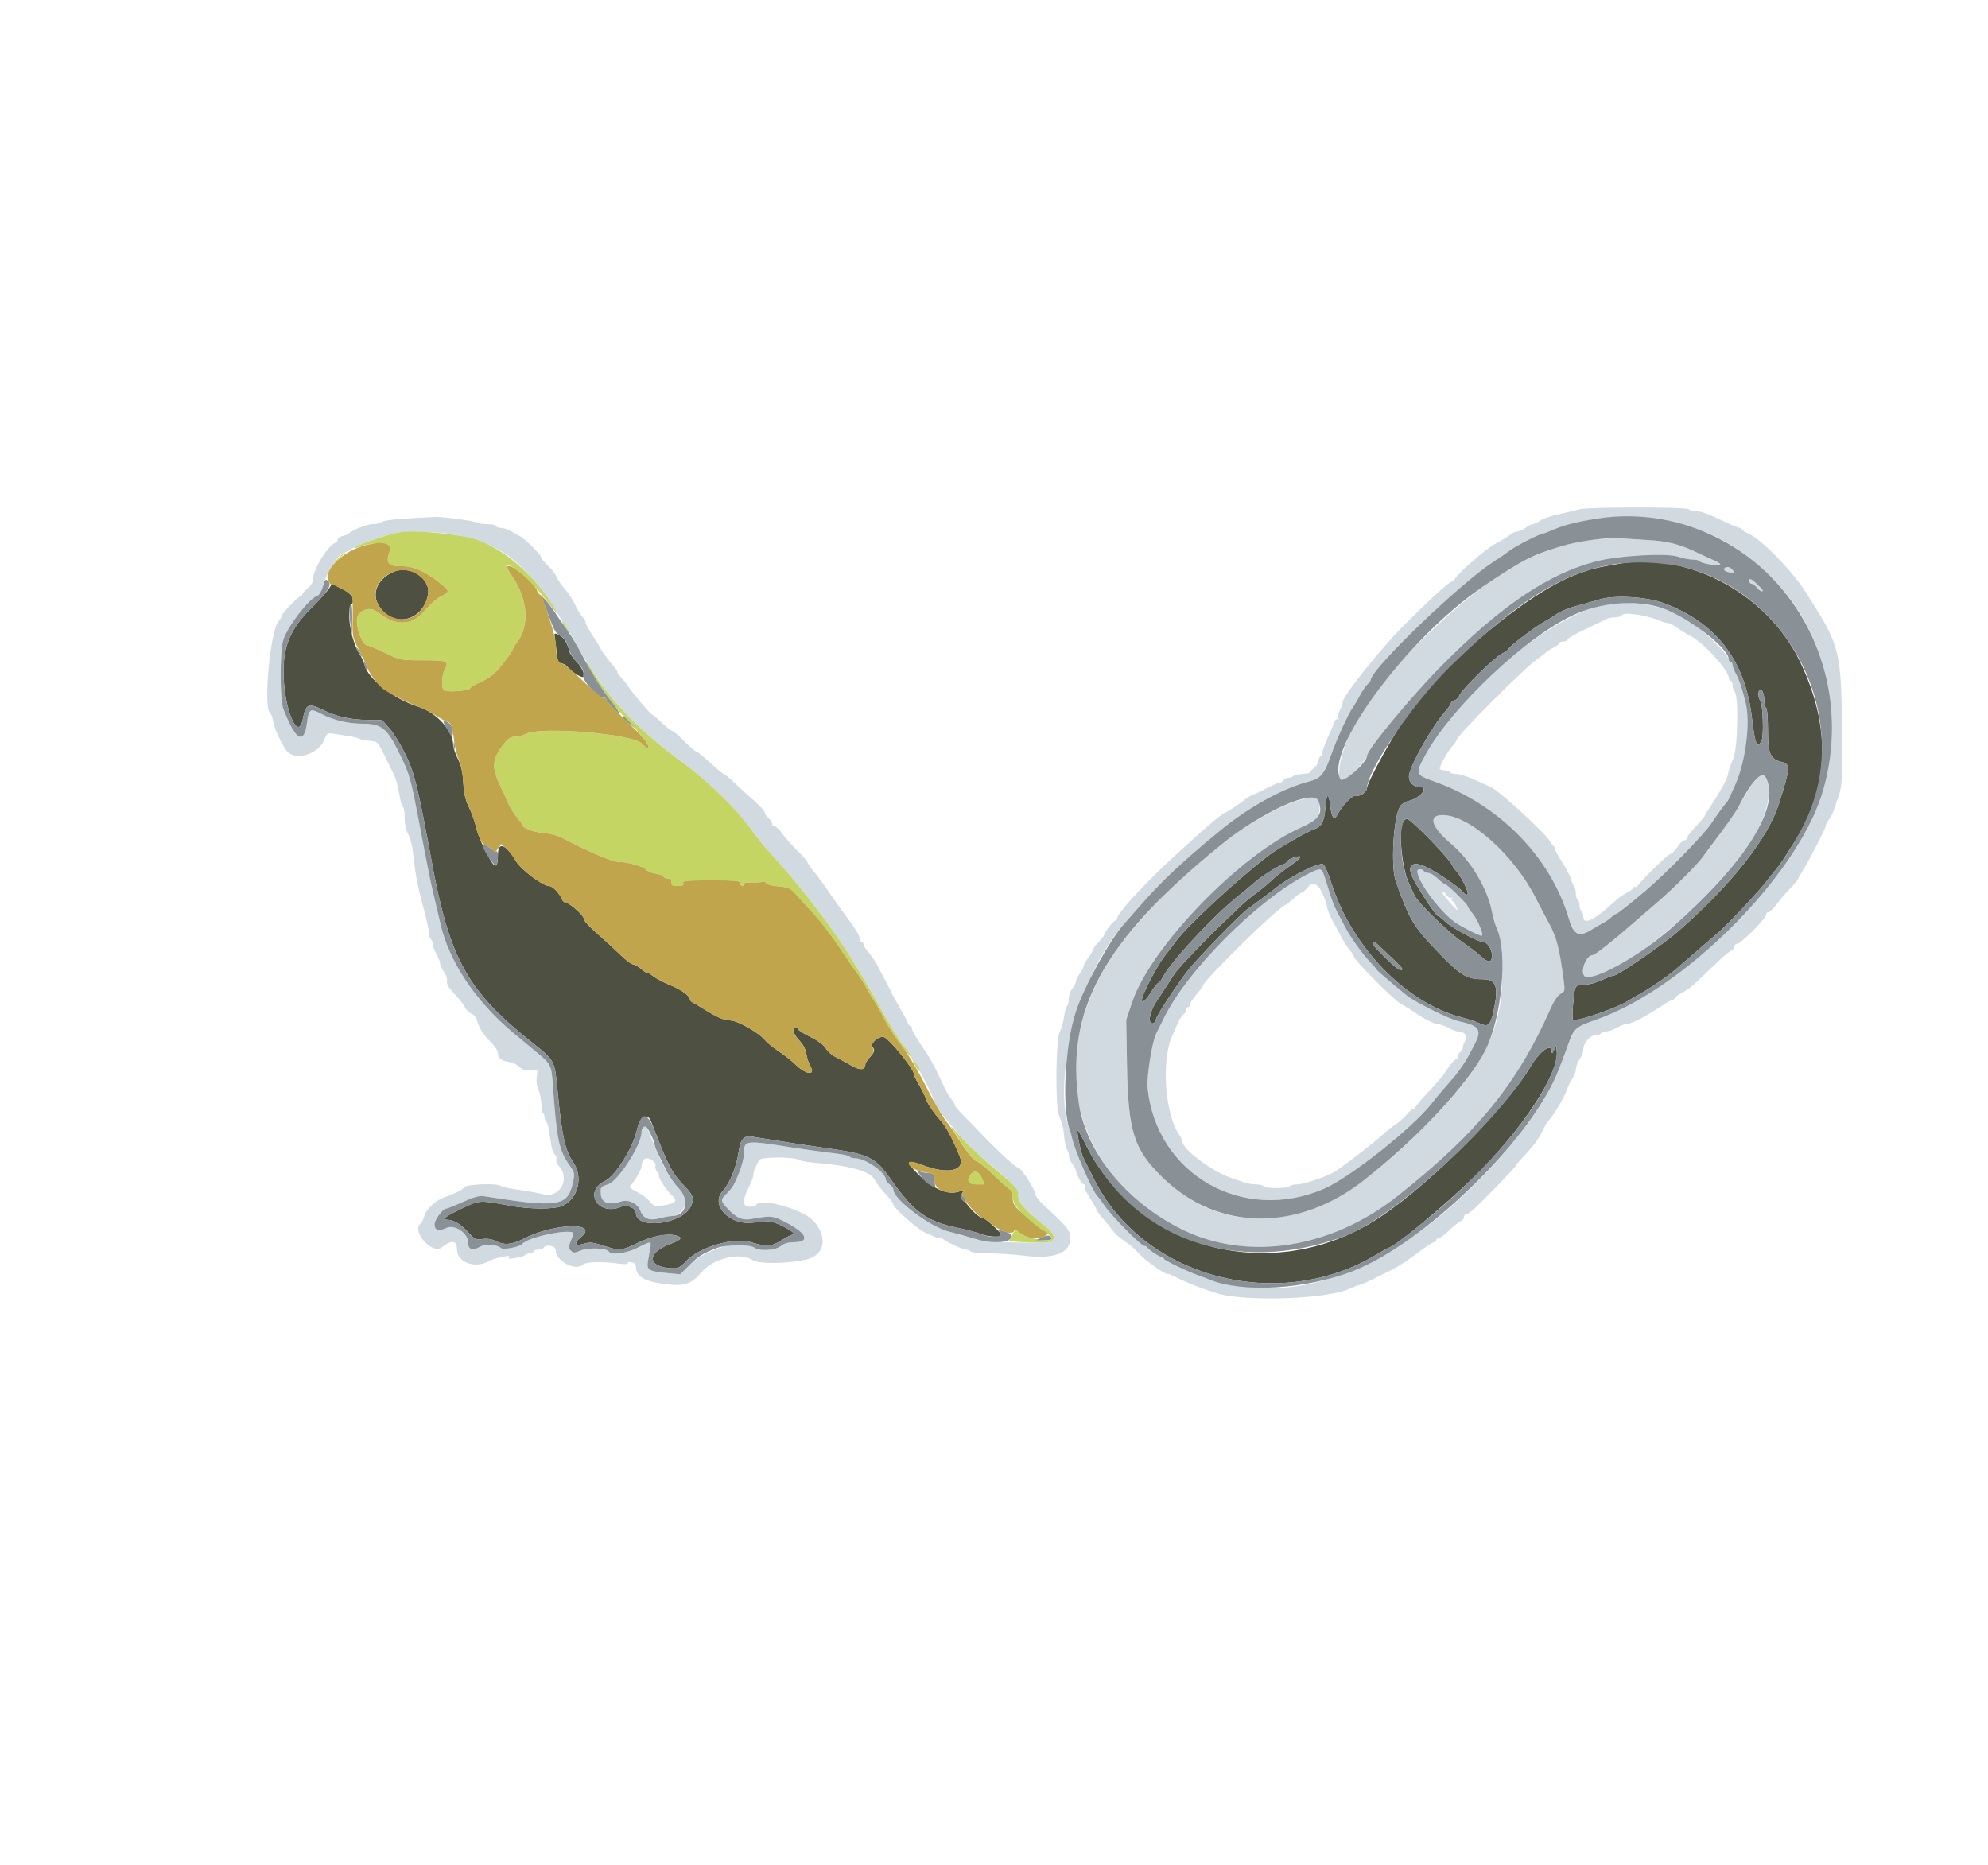 <svg id="svg" version="1.1" xmlns="http://www.w3.org/2000/svg" xmlns:xlink="http://www.w3.org/1999/xlink" width="400" height="375.2" viewBox="0, 0, 400,375.2"><g id="svgg"><path id="path0" d="M317.824 102.451 C 317.308 102.620,315.535 103.047,313.884 103.398 C 312.233 103.750,310.434 104.353,309.886 104.739 C 309.338 105.125,308.663 105.445,308.385 105.449 C 308.107 105.454,307.458 105.788,306.942 106.191 C 306.426 106.595,305.679 106.929,305.283 106.933 C 304.886 106.938,304.259 107.216,303.889 107.551 C 303.519 107.886,302.215 108.688,300.991 109.333 C 298.738 110.521,292.409 116.137,292.598 116.780 C 292.655 116.972,292.548 117.034,292.360 116.918 C 291.982 116.684,288.565 119.750,282.707 125.579 C 277.925 130.337,270.169 140.015,270.169 141.225 C 270.169 141.499,269.904 142.254,269.581 142.902 C 269.258 143.550,269.115 144.278,269.264 144.518 C 269.426 144.781,269.372 144.856,269.128 144.705 C 268.900 144.564,268.605 144.827,268.456 145.304 C 268.310 145.771,267.707 147.213,267.116 148.508 C 266.525 149.803,266.041 151.102,266.041 151.394 C 266.041 151.687,265.872 152.030,265.666 152.158 C 265.460 152.285,265.291 152.705,265.291 153.091 C 265.291 153.476,264.874 154.119,264.365 154.520 C 263.856 154.920,263.514 155.322,263.605 155.412 C 263.695 155.503,263.056 155.619,262.185 155.670 C 261.313 155.721,260.440 155.922,260.244 156.118 C 260.048 156.313,259.604 156.473,259.258 156.473 C 258.912 156.473,258.415 156.730,258.154 157.045 C 257.893 157.359,257.601 157.539,257.506 157.443 C 257.411 157.348,256.239 157.851,254.902 158.560 C 253.565 159.270,252.319 159.850,252.134 159.850 C 251.949 159.850,250.908 160.525,249.820 161.350 C 248.732 162.175,247.320 163.099,246.682 163.403 C 245.547 163.944,243.795 165.414,237.711 170.929 C 230.856 177.143,224.765 183.672,224.765 184.806 C 224.765 185.138,224.617 185.319,224.436 185.207 C 224.151 185.030,222.139 187.630,222.139 188.175 C 222.139 188.285,221.632 188.905,221.013 189.553 C 220.394 190.200,219.887 190.901,219.887 191.108 C 219.887 191.316,219.465 192.040,218.949 192.716 C 218.433 193.393,218.008 194.169,218.003 194.440 C 217.998 194.712,217.664 195.356,217.261 195.872 C 216.857 196.388,216.519 197.064,216.510 197.373 C 216.501 197.683,216.163 198.358,215.760 198.874 C 215.356 199.390,215.022 200.351,215.018 201.010 C 215.013 201.668,214.863 202.298,214.684 202.408 C 214.504 202.519,214.242 203.484,214.100 204.553 C 213.958 205.622,213.556 207.019,213.206 207.657 C 212.449 209.039,212.309 222.322,213.031 224.244 C 213.863 226.459,213.964 226.869,214.115 228.646 C 214.199 229.644,214.471 230.826,214.718 231.272 C 214.965 231.718,215.123 232.298,215.069 232.561 C 215.016 232.825,215.318 233.526,215.741 234.120 C 216.164 234.714,216.510 235.359,216.510 235.554 C 216.510 236.209,217.688 238.274,218.061 238.274 C 218.264 238.274,218.332 238.433,218.212 238.628 C 218.092 238.822,218.588 239.912,219.316 241.049 C 220.043 242.186,220.638 243.230,220.638 243.370 C 220.638 243.510,221.187 244.269,221.857 245.057 C 222.528 245.845,223.480 247.017,223.973 247.663 C 224.466 248.308,225.563 249.269,226.412 249.798 C 227.261 250.326,228.435 251.331,229.023 252.031 C 230.126 253.346,234.173 256.285,234.881 256.285 C 235.102 256.285,235.575 256.439,235.934 256.628 C 237.509 257.456,240.836 258.872,242.214 259.300 C 243.039 259.556,244.053 259.893,244.465 260.047 C 249.479 261.923,266.753 261.442,271.464 259.295 C 272.380 258.878,273.284 258.537,273.473 258.537 C 273.661 258.537,274.895 258.011,276.214 257.368 C 281.105 254.984,282.227 254.320,285.398 251.933 C 286.880 250.818,288.281 249.906,288.511 249.906 C 288.742 249.906,288.931 249.737,288.931 249.531 C 288.931 249.325,289.142 249.154,289.400 249.151 C 289.658 249.149,290.629 248.420,291.557 247.532 C 292.486 246.644,293.541 245.807,293.902 245.672 C 294.264 245.537,294.559 245.168,294.559 244.852 C 294.559 244.536,294.756 244.278,294.997 244.278 C 295.238 244.278,295.935 243.813,296.546 243.246 C 299.010 240.957,305.066 234.698,305.066 234.440 C 305.066 234.288,306.014 233.189,307.172 231.997 C 308.331 230.806,309.681 228.958,310.172 227.890 C 310.663 226.823,311.304 225.711,311.595 225.419 C 312.557 224.457,314.705 220.853,315.227 219.325 C 315.509 218.499,316.039 217.421,316.406 216.929 C 316.773 216.437,317.077 215.592,317.082 215.053 C 317.086 214.513,317.420 213.649,317.824 213.133 C 318.227 212.617,318.561 211.732,318.566 211.166 C 318.576 209.861,319.951 208.255,321.059 208.255 C 321.525 208.255,322.011 208.086,322.139 207.880 C 322.266 207.674,322.701 207.505,323.104 207.505 C 323.508 207.505,324.173 207.336,324.583 207.129 C 324.993 206.923,325.664 206.585,326.074 206.379 C 326.484 206.173,327.080 206.004,327.400 206.004 C 328.199 206.004,331.464 204.316,334.032 202.575 C 335.207 201.778,336.347 201.126,336.565 201.126 C 336.782 201.126,336.961 200.983,336.961 200.810 C 336.961 200.636,337.578 200.171,338.332 199.778 C 339.892 198.963,340.216 198.689,344.519 194.534 C 346.244 192.869,347.950 191.397,348.311 191.262 C 348.673 191.128,348.968 190.759,348.968 190.443 C 348.968 190.127,349.225 189.869,349.539 189.869 C 350.271 189.869,355.347 184.779,355.347 184.045 C 355.347 183.739,355.572 183.490,355.846 183.490 C 356.121 183.490,356.866 182.772,357.503 181.895 C 358.139 181.018,359.349 179.589,360.193 178.720 C 361.036 177.851,361.726 177.045,361.726 176.930 C 361.726 176.815,362.180 176.006,362.736 175.133 C 363.995 173.154,367.355 166.607,367.355 166.133 C 367.355 165.940,367.670 165.334,368.056 164.786 C 368.442 164.238,368.874 163.368,369.018 162.852 C 369.161 162.336,369.417 161.576,369.587 161.163 C 370.667 158.539,370.766 157.066,370.625 145.779 C 370.447 131.495,370.017 129.712,364.744 121.382 C 364.219 120.553,363.621 119.601,363.415 119.266 C 360.857 115.114,354.457 108.524,351.876 107.386 C 351.102 107.044,350.469 106.636,350.469 106.478 C 350.469 106.320,350.256 106.191,349.996 106.191 C 349.736 106.191,347.959 105.432,346.048 104.503 C 344.001 103.508,342.046 102.814,341.290 102.814 C 340.584 102.814,339.902 102.645,339.775 102.439 C 339.493 101.983,319.217 101.994,317.824 102.451 M82.076 104.307 C 79.210 104.455,77.107 104.732,76.841 104.997 C 76.597 105.241,75.772 105.441,75.007 105.441 C 73.819 105.441,70.758 106.650,70.169 107.353 C 70.066 107.476,69.517 107.690,68.949 107.829 C 68.382 107.968,67.917 108.332,67.917 108.638 C 67.917 108.943,67.774 109.193,67.600 109.193 C 66.371 109.193,63.039 114.385,63.039 116.301 C 63.039 117.041,62.685 117.680,61.914 118.329 C 61.295 118.850,60.788 119.456,60.788 119.676 C 60.788 119.895,60.645 120.033,60.471 119.981 C 60.079 119.865,56.660 123.427,56.660 123.951 C 56.660 124.160,56.381 124.640,56.040 125.016 C 54.335 126.901,52.921 142.608,54.376 143.507 C 54.565 143.623,54.831 144.380,54.967 145.188 C 55.258 146.909,57.182 150.774,58.093 151.466 C 60.060 152.962,64.089 151.529,65.195 148.941 C 65.844 147.423,65.875 147.404,67.355 147.653 C 68.180 147.792,69.447 147.986,70.169 148.085 C 70.891 148.184,71.820 148.418,72.233 148.606 C 72.645 148.794,73.657 148.995,74.481 149.052 C 75.953 149.154,76.003 149.206,77.452 152.158 C 78.262 153.809,79.095 155.497,79.303 155.910 C 79.687 156.674,80.192 158.681,80.556 160.885 C 80.667 161.558,80.909 162.201,81.092 162.315 C 81.276 162.428,81.426 163.434,81.426 164.551 C 81.426 165.850,81.683 167.038,82.138 167.850 C 82.530 168.547,82.942 170.030,83.054 171.145 C 83.480 175.382,84.000 178.188,85.132 182.364 C 85.776 184.737,86.303 187.134,86.303 187.689 C 86.304 188.244,86.473 188.803,86.679 188.931 C 86.886 189.058,87.054 189.485,87.054 189.879 C 87.054 190.274,87.392 191.198,87.805 191.932 C 88.218 192.667,88.555 193.533,88.555 193.856 C 88.555 194.179,88.911 194.942,89.345 195.552 C 89.802 196.194,90.051 196.978,89.936 197.416 C 89.795 197.956,90.218 198.671,91.422 199.928 C 92.348 200.894,93.306 202.107,93.552 202.624 C 93.798 203.142,94.380 203.732,94.846 203.937 C 95.311 204.141,95.788 204.648,95.906 205.062 C 96.401 206.808,97.229 208.156,98.663 209.551 C 99.524 210.388,100.188 211.390,100.188 211.850 C 100.188 212.885,100.776 213.348,102.481 213.654 C 103.227 213.789,104.140 214.233,104.509 214.641 C 104.964 215.144,105.663 215.385,106.666 215.385 L 108.150 215.385 107.974 216.792 C 107.873 217.599,108.022 218.643,108.323 219.241 C 108.612 219.815,108.884 221.123,108.927 222.149 C 108.970 223.175,109.132 224.015,109.287 224.015 C 109.442 224.015,109.568 224.343,109.568 224.743 C 109.568 225.144,109.719 225.565,109.904 225.679 C 110.089 225.793,110.342 226.563,110.467 227.390 C 110.592 228.217,110.796 229.562,110.920 230.380 C 111.044 231.197,111.372 232.054,111.648 232.283 C 111.924 232.513,112.055 232.950,111.938 233.255 C 111.821 233.560,112.065 234.181,112.480 234.634 C 114.880 237.259,112.492 241.235,109.122 240.226 C 108.439 240.022,106.360 239.643,104.503 239.384 C 102.645 239.124,100.965 238.769,100.769 238.593 C 100.107 238.000,93.953 238.210,93.428 238.844 C 92.951 239.418,91.723 240.035,89.306 240.916 C 87.568 241.549,85.644 243.386,85.359 244.684 C 85.233 245.257,84.888 245.928,84.591 246.174 C 82.749 247.703,86.995 252.463,88.868 250.968 C 90.910 249.339,91.921 249.477,91.944 251.388 C 91.977 253.974,95.601 255.284,98.394 253.719 C 99.724 252.974,103.389 252.287,102.420 252.964 C 102.037 253.232,102.375 253.274,103.565 253.107 C 104.493 252.976,105.414 252.709,105.610 252.514 C 105.806 252.318,106.270 252.158,106.642 252.158 C 107.013 252.158,107.317 251.989,107.317 251.782 C 107.317 251.576,107.729 251.407,108.233 251.407 C 108.737 251.407,109.253 251.238,109.381 251.032 C 109.893 250.204,111.820 250.604,111.820 251.539 C 111.820 253.729,115.885 255.822,117.330 254.377 C 117.853 253.854,121.097 253.756,124.157 254.170 C 125.690 254.377,126.470 254.363,126.326 254.130 C 126.195 253.918,126.486 253.840,127.028 253.944 C 127.669 254.067,127.955 254.369,127.955 254.922 C 127.956 256.549,129.442 257.624,132.342 258.097 C 137.523 258.941,138.886 258.600,141.217 255.877 C 143.545 253.158,148.910 251.869,151.323 253.450 C 152.620 254.300,157.794 254.294,162.017 253.437 C 165.932 252.643,166.707 248.946,163.660 245.598 C 161.576 243.308,153.082 240.906,152.187 242.353 C 152.043 242.586,151.429 242.777,150.822 242.777 C 149.385 242.777,149.331 241.483,150.658 238.867 C 151.173 237.852,151.595 236.710,151.595 236.329 C 151.595 235.948,151.790 235.259,152.028 234.798 C 152.267 234.336,152.584 233.705,152.733 233.396 C 153.059 232.720,159.408 232.676,160.738 233.340 C 161.178 233.560,162.552 233.818,163.790 233.914 C 170.901 234.466,175.056 235.613,175.937 237.269 C 176.273 237.901,177.265 239.205,178.143 240.167 C 179.020 241.129,179.737 242.091,179.737 242.304 C 179.737 242.966,184.625 247.300,186.064 247.914 C 186.815 248.235,187.732 248.651,188.102 248.839 C 188.471 249.027,188.921 249.090,189.101 248.978 C 189.282 248.867,189.486 248.914,189.555 249.082 C 189.741 249.534,193.662 251.407,194.423 251.407 C 194.783 251.407,195.182 251.576,195.310 251.782 C 195.437 251.989,197.082 252.158,198.965 252.158 C 200.848 252.158,203.893 252.351,205.732 252.586 C 212.103 253.403,215.385 252.177,215.385 248.980 C 215.385 247.596,214.606 246.651,210.024 242.479 C 209.037 241.579,208.255 240.534,208.255 240.113 C 208.255 239.263,205.420 234.897,204.868 234.897 C 204.299 234.897,199.930 230.810,196.174 226.764 C 195.825 226.387,194.771 225.319,193.832 224.390 C 192.894 223.462,192.125 222.522,192.123 222.303 C 192.121 222.084,191.824 221.578,191.463 221.178 C 191.102 220.778,190.411 219.606,189.930 218.574 C 187.785 213.982,187.334 213.159,185.467 210.440 C 184.380 208.856,183.490 207.294,183.490 206.970 C 183.490 206.645,183.341 206.379,183.158 206.379 C 182.976 206.379,182.732 206.083,182.617 205.722 C 182.501 205.361,181.809 204.053,181.078 202.814 C 180.347 201.576,179.479 199.972,179.149 199.250 C 178.818 198.527,178.299 197.514,177.995 196.998 C 177.690 196.482,177.119 195.385,176.726 194.559 C 176.333 193.734,175.499 192.467,174.873 191.745 C 174.247 191.023,173.735 190.220,173.734 189.962 C 173.734 189.705,173.565 189.493,173.358 189.493 C 173.152 189.493,172.983 189.155,172.983 188.741 C 172.983 188.328,172.097 186.820,171.013 185.391 C 169.930 183.962,168.114 181.418,166.979 179.737 C 165.844 178.056,164.367 176.039,163.696 175.255 C 163.025 174.472,162.477 173.676,162.477 173.488 C 162.477 173.299,161.542 172.222,160.399 171.094 C 159.257 169.966,157.883 168.410,157.346 167.636 C 156.810 166.862,156.140 166.229,155.859 166.229 C 155.577 166.229,155.347 166.002,155.347 165.724 C 155.347 165.447,155.009 164.914,154.597 164.540 C 154.184 164.167,153.846 163.650,153.846 163.391 C 153.846 163.133,152.903 162.104,151.750 161.104 C 150.598 160.105,148.821 158.485,147.802 157.505 C 146.784 156.524,145.813 155.722,145.646 155.722 C 145.479 155.722,144.258 154.714,142.934 153.481 C 141.609 152.249,140.351 151.236,140.137 151.230 C 139.924 151.224,138.832 150.291,137.711 149.156 C 136.590 148.021,135.516 147.092,135.324 147.092 C 135.132 147.092,134.190 146.358,133.230 145.460 C 132.271 144.563,131.325 143.761,131.128 143.678 C 130.705 143.500,127.262 139.438,126.388 138.086 C 126.055 137.570,125.427 136.775,124.992 136.320 C 124.558 135.864,124.203 135.347,124.203 135.171 C 124.203 134.995,123.907 134.523,123.546 134.123 C 122.627 133.104,120.826 130.669,120.826 130.446 C 120.826 130.343,120.150 129.243,119.325 128.000 C 118.499 126.757,117.824 125.499,117.824 125.205 C 117.824 124.911,117.574 124.463,117.270 124.210 C 116.965 123.957,116.300 122.881,115.790 121.819 C 115.281 120.757,114.475 119.456,113.999 118.929 C 113.017 117.843,112.348 116.853,111.855 115.760 C 111.669 115.347,110.910 114.427,110.168 113.716 C 109.425 113.005,108.818 112.239,108.818 112.014 C 108.818 111.544,105.536 108.296,104.690 107.929 C 104.381 107.794,103.621 107.361,103.002 106.965 C 102.383 106.570,101.412 106.234,100.844 106.219 C 100.277 106.204,99.812 106.023,99.812 105.816 C 99.812 105.610,99.002 105.441,98.011 105.441 C 97.021 105.441,96.050 105.288,95.854 105.102 C 95.525 104.789,88.354 103.863,87.321 104.000 C 87.071 104.033,84.711 104.172,82.076 104.307 M333.959 104.470 C 343.319 106.186,349.024 109.108,356.042 115.780 C 368.718 127.833,372.304 148.673,364.509 164.988 C 356.842 181.036,336.725 199.695,321.246 205.117 C 316.886 206.645,316.636 206.872,315.415 210.434 C 312.788 218.098,310.783 221.750,305.587 228.338 C 289.186 249.136,268.644 260.907,252.189 258.937 C 247.756 258.406,244.331 257.817,243.340 257.415 C 242.927 257.248,241.998 256.903,241.276 256.649 C 238.932 255.823,234.146 253.512,234.146 253.206 C 234.146 253.042,233.971 252.908,233.756 252.908 C 233.312 252.908,231.022 251.365,230.832 250.938 C 230.763 250.783,230.487 250.657,230.218 250.657 C 229.602 250.657,223.597 244.569,222.251 242.578 C 221.696 241.759,221.045 240.888,220.804 240.644 C 219.753 239.578,216.096 231.127,215.639 228.705 C 215.561 228.293,215.399 227.702,215.279 227.392 C 211.491 217.626,217.220 195.754,226.142 185.921 C 226.520 185.505,227.819 184.022,229.030 182.626 C 233.539 177.424,237.884 173.326,245.520 167.073 C 251.346 162.303,258.167 158.542,263.386 157.222 C 265.704 156.636,266.468 155.729,267.774 152.012 C 268.938 148.697,271.355 143.420,272.261 142.214 C 272.494 141.904,273.089 140.891,273.584 139.962 C 274.079 139.034,274.780 138.001,275.141 137.667 C 275.502 137.333,275.797 136.941,275.797 136.795 C 275.797 134.670,293.676 117.427,300.376 113.090 C 301.615 112.288,303.219 111.186,303.941 110.641 C 305.127 109.745,309.939 107.317,310.528 107.317 C 310.660 107.317,311.300 107.084,311.951 106.798 C 317.705 104.273,327.328 103.255,333.959 104.470 M89.681 107.306 C 100.933 108.946,105.737 112.760,114.396 126.930 C 115.249 128.326,115.947 129.557,115.947 129.664 C 115.947 130.058,120.638 137.219,122.299 139.360 C 125.954 144.072,130.706 148.528,136.949 153.096 C 142.346 157.045,147.755 162.268,150.938 166.604 C 152.074 168.152,153.616 170.094,154.366 170.919 C 157.522 174.397,160.143 177.460,161.726 179.522 C 162.655 180.731,164.098 182.583,164.934 183.637 C 168.278 187.857,172.791 194.927,176.935 202.439 C 178.756 205.741,180.858 209.203,181.606 210.131 C 183.670 212.695,187.992 220.554,187.992 221.743 C 187.992 222.534,194.324 230.149,196.433 231.895 C 203.964 238.130,204.878 239.083,204.878 240.700 C 204.878 241.951,206.311 243.527,210.453 246.832 C 212.554 248.509,212.551 249.870,210.446 249.937 C 204.858 250.116,197.757 249.811,196.344 249.332 C 195.440 249.025,193.317 248.421,191.628 247.990 C 187.143 246.847,179.737 241.414,179.737 239.267 C 179.737 239.018,179.400 238.571,178.987 238.274 C 178.574 237.976,178.236 237.557,178.236 237.343 C 178.236 235.879,174.126 233.021,172.021 233.021 C 171.543 233.021,171.062 232.876,170.952 232.699 C 170.843 232.522,169.778 232.260,168.585 232.115 C 165.437 231.735,161.467 231.189,159.099 230.810 C 150.212 229.388,149.719 229.435,149.719 231.697 C 149.719 233.230,149.110 235.200,147.698 238.237 C 147.468 238.732,146.815 239.576,146.248 240.112 C 144.937 241.349,144.952 241.600,146.435 243.174 C 148.162 245.007,149.367 245.543,151.091 245.243 C 155.332 244.508,155.455 244.521,158.335 246.028 C 162.396 248.152,163.025 249.906,159.725 249.906 C 158.610 249.906,157.746 250.165,157.059 250.705 C 155.899 251.618,152.662 251.761,151.675 250.944 C 149.503 249.143,142.090 251.173,138.767 254.478 L 136.871 256.365 134.008 256.100 C 130.580 255.783,130.063 255.453,130.361 253.773 C 131.174 249.195,131.373 249.456,128.272 251.032 C 126.058 252.157,123.001 252.570,122.530 251.809 C 122.086 251.089,118.408 250.934,116.886 251.570 C 115.580 252.116,115.373 252.119,114.857 251.604 C 114.276 251.022,114.293 250.913,115.379 248.311 C 115.972 246.889,106.277 248.745,105.066 250.286 C 104.625 250.846,101.310 251.497,100.847 251.114 C 99.868 250.305,97.664 250.178,96.503 250.864 C 95.076 251.707,94.184 251.367,94.184 249.981 C 94.184 248.085,91.477 246.249,89.835 247.032 C 88.308 247.761,87.430 247.504,87.430 246.330 C 87.430 245.419,89.093 243.152,89.761 243.152 C 89.975 243.152,91.495 242.544,93.140 241.802 C 95.281 240.835,96.467 240.505,97.315 240.640 C 112.258 243.017,114.189 242.736,115.240 238.040 C 115.681 236.070,115.663 235.970,114.589 234.424 C 112.447 231.340,112.037 229.387,111.256 218.574 C 110.935 214.134,110.948 214.159,107.602 211.384 C 105.900 209.973,103.999 208.397,103.379 207.882 C 95.646 201.465,90.220 193.294,88.551 185.553 C 88.373 184.728,87.879 182.617,87.453 180.863 C 86.630 177.475,86.341 176.051,84.257 165.103 C 82.633 156.570,82.404 155.767,80.480 151.822 C 77.869 146.471,76.852 145.626,72.983 145.600 C 69.912 145.579,67.102 144.902,64.554 143.570 C 62.407 142.448,62.135 142.626,61.773 145.394 C 61.173 149.992,59.448 148.980,56.993 142.589 C 56.281 140.735,56.291 130.967,57.008 128.705 C 57.862 126.012,62.176 120.400,63.785 119.889 C 64.137 119.777,64.636 118.971,64.894 118.098 C 65.861 114.824,68.321 111.069,69.498 111.069 C 69.700 111.069,70.318 110.747,70.871 110.353 C 71.730 109.742,77.377 107.732,79.737 107.199 C 80.989 106.915,87.483 106.986,89.681 107.306 M321.576 108.465 C 315.405 108.947,308.036 111.546,302.671 115.133 C 297.233 118.768,296.531 119.295,292.871 122.494 C 282.256 131.771,275.509 139.557,272.208 146.341 C 269.150 152.623,268.462 158.372,270.966 156.711 C 271.991 156.032,275.047 152.554,275.047 152.068 C 275.047 150.838,284.101 139.907,290.231 133.737 C 302.048 121.843,311.463 115.487,321.013 112.955 C 325.470 111.773,335.316 111.197,337.624 111.984 C 338.571 112.306,339.897 112.570,340.570 112.570 C 341.243 112.570,341.893 112.729,342.013 112.924 C 342.266 113.334,345.309 113.853,346.037 113.610 C 346.307 113.519,345.854 113.154,345.028 112.798 C 344.203 112.442,342.683 111.747,341.651 111.254 C 337.891 109.456,335.652 108.880,331.490 108.643 C 329.236 108.514,326.886 108.358,326.266 108.297 C 325.647 108.236,323.537 108.311,321.576 108.465 M346.929 114.407 C 346.705 114.770,347.545 115.197,348.482 115.197 C 348.953 115.197,348.974 115.093,348.593 114.634 C 348.072 114.007,347.246 113.894,346.929 114.407 M351.970 116.840 C 351.970 117.174,352.186 117.448,352.450 117.448 C 352.714 117.448,353.173 117.786,353.471 118.199 C 353.768 118.612,354.236 118.949,354.509 118.949 C 354.987 118.949,354.112 117.928,352.620 116.746 C 352.059 116.301,351.970 116.314,351.970 116.840 M321.894 121.908 C 311.363 124.435,293.712 139.425,286.999 151.542 C 284.673 155.741,284.698 155.830,288.631 157.230 C 301.768 161.906,312.091 172.501,315.740 185.054 C 316.647 188.175,317.806 188.627,320.450 186.892 C 320.966 186.554,321.850 186.045,322.414 185.761 C 322.978 185.478,323.773 184.935,324.181 184.555 C 324.588 184.176,325.027 183.865,325.156 183.865 C 325.414 183.865,327.711 182.059,331.115 179.179 C 335.222 175.704,343.064 167.672,344.308 165.666 C 344.954 164.624,347.035 161.782,347.468 161.351 C 347.661 161.159,348.034 160.381,349.157 157.834 C 351.260 153.064,352.225 145.277,351.210 141.276 C 350.456 138.305,349.930 136.752,349.267 135.542 C 348.896 134.865,348.593 134.063,348.593 133.760 C 348.593 133.456,348.424 133.208,348.218 133.208 C 348.011 133.208,347.842 132.963,347.842 132.663 C 347.842 131.594,341.023 125.161,338.706 124.044 C 333.219 121.398,327.202 120.634,321.894 121.908 M330.647 123.875 C 331.746 124.107,333.177 124.529,333.828 124.813 C 334.478 125.096,335.255 125.328,335.554 125.328 C 335.853 125.328,336.756 125.794,337.561 126.362 C 338.366 126.931,339.529 127.649,340.145 127.957 C 342.755 129.263,347.842 134.842,347.842 136.398 C 347.842 136.708,348.011 136.961,348.218 136.961 C 348.424 136.961,348.593 137.349,348.593 137.824 C 348.593 138.298,348.779 138.873,349.007 139.101 C 349.875 139.969,349.641 150.858,348.714 152.746 C 348.265 153.661,347.795 155.033,347.670 155.795 C 347.543 156.565,346.422 158.733,345.148 160.673 C 343.887 162.594,342.886 164.213,342.923 164.272 C 342.961 164.330,342.183 165.232,341.196 166.275 C 340.208 167.318,339.400 168.368,339.400 168.608 C 339.400 168.847,339.192 169.043,338.938 169.043 C 338.684 169.043,338.184 169.465,337.827 169.981 C 336.992 171.190,336.490 171.700,335.946 171.891 C 335.296 172.120,329.456 177.887,329.456 178.300 C 329.456 178.496,329.287 178.552,329.081 178.424 C 328.874 178.296,328.705 178.352,328.705 178.547 C 328.705 178.742,328.157 179.164,327.486 179.485 C 326.815 179.807,325.507 180.769,324.578 181.624 C 320.778 185.121,318.574 186.159,318.574 184.450 C 318.574 183.946,318.405 183.430,318.199 183.302 C 317.992 183.175,317.824 182.668,317.824 182.176 C 317.824 181.685,317.655 181.178,317.448 181.051 C 317.242 180.923,317.073 180.356,317.073 179.790 C 317.073 179.225,316.939 178.601,316.775 178.405 C 316.610 178.209,316.246 177.373,315.966 176.548 C 315.685 175.723,314.891 174.226,314.201 173.223 C 313.510 172.219,312.946 171.178,312.946 170.908 C 312.946 170.639,312.819 170.363,312.664 170.294 C 312.509 170.225,312.129 169.724,311.820 169.181 C 310.911 167.586,301.770 159.204,300.063 158.401 C 295.706 156.350,294.066 155.722,293.069 155.722 C 292.468 155.722,291.872 155.553,291.745 155.347 C 291.617 155.141,291.101 154.972,290.597 154.972 C 290.093 154.972,289.681 154.812,289.681 154.616 C 289.681 154.024,291.405 150.976,292.258 150.061 C 292.698 149.588,293.058 149.059,293.058 148.884 C 293.058 148.112,306.139 134.956,309.085 132.764 C 310.280 131.876,311.341 131.063,311.445 130.958 C 311.548 130.854,312.097 130.529,312.664 130.236 C 313.232 129.944,313.696 129.564,313.696 129.393 C 313.696 129.221,314.020 129.081,314.415 129.081 C 314.811 129.081,315.191 128.954,315.260 128.799 C 315.438 128.398,317.249 127.368,320.075 126.058 C 321.417 125.437,322.807 124.765,323.166 124.565 C 323.524 124.366,324.316 124.203,324.926 124.203 C 325.536 124.203,326.139 124.034,326.266 123.827 C 326.571 123.335,328.175 123.352,330.647 123.875 M352.232 158.255 C 351.312 159.648,350.210 161.482,349.783 162.330 C 349.356 163.178,347.689 165.609,346.079 167.731 C 344.469 169.853,342.899 171.962,342.589 172.418 C 341.605 173.866,336.510 178.937,333.232 181.730 C 331.491 183.214,329.106 185.272,327.933 186.304 C 324.701 189.145,320.922 192.120,320.543 192.120 C 318.931 192.120,317.649 196.330,319.194 196.550 C 325.382 197.432,346.658 179.332,353.382 167.466 C 357.502 160.195,356.460 151.850,352.232 158.255 M260.945 161.143 C 251.318 164.349,238.048 174.809,227.359 187.618 C 209.442 209.088,213.960 235.383,237.600 247.212 C 250.845 253.840,267.717 251.274,281.238 240.575 C 297.303 227.863,305.297 218.050,312.053 202.749 C 312.668 201.356,313.441 200.237,313.992 199.942 C 314.836 199.490,314.889 199.302,314.664 197.568 C 313.788 190.820,313.213 188.551,311.665 185.733 C 310.931 184.396,309.733 182.120,309.003 180.675 C 304.612 171.985,295.634 163.977,290.282 163.977 C 287.253 163.977,287.948 166.328,291.995 169.766 C 295.937 173.116,299.240 178.617,300.191 183.417 C 300.424 184.592,300.847 186.068,301.132 186.696 C 301.417 187.324,301.837 190.037,302.065 192.723 C 303.130 205.260,299.444 213.707,287.755 225.516 C 276.845 236.539,268.906 242.118,261.327 244.087 C 251.034 246.761,241.545 244.293,234.008 236.980 C 228.139 231.285,226.990 227.696,226.759 214.321 L 226.601 205.190 227.772 201.676 C 231.493 190.506,249.611 171.791,261.914 166.410 C 265.073 165.028,265.156 164.956,265.411 163.382 C 265.925 160.216,265.049 159.777,260.945 161.143 M262.846 175.988 C 252.734 181.307,238.801 195.340,234.162 204.878 C 233.509 206.220,232.831 207.588,232.653 207.920 C 231.824 209.472,230.680 216.679,230.909 218.909 C 232.698 236.283,250.113 246.206,266.417 239.141 C 271.670 236.865,284.259 226.882,288.094 221.951 C 288.736 221.126,289.820 219.817,290.503 219.044 C 293.903 215.192,294.552 214.256,296.685 210.131 C 298.229 207.145,297.681 206.354,293.434 205.436 C 291.650 205.051,284.733 201.623,283.124 200.326 C 280.355 198.096,277.093 195.303,276.997 195.081 C 276.935 194.936,276.418 194.329,275.848 193.733 C 274.138 191.944,271.794 188.686,270.638 186.492 C 270.039 185.356,269.371 184.090,269.153 183.677 C 268.439 182.328,267.956 181.084,267.334 178.987 C 265.924 174.232,266.039 174.309,262.846 175.988 M285.178 175.223 C 285.178 177.194,289.268 182.845,292.520 185.366 C 293.726 186.301,297.975 188.454,298.190 188.239 C 298.527 187.902,297.191 184.812,296.221 183.684 C 295.720 183.100,295.310 182.487,295.310 182.321 C 295.310 181.926,291.142 177.861,290.737 177.861 C 290.565 177.861,289.895 177.355,289.247 176.735 C 288.599 176.116,287.766 175.610,287.396 175.610 C 287.026 175.610,286.619 175.441,286.492 175.235 C 286.194 174.753,285.178 174.745,285.178 175.223 M266.037 179.624 C 266.492 180.593,266.925 181.861,266.999 182.442 C 267.072 183.023,267.671 184.467,268.329 185.651 C 268.988 186.836,269.873 188.442,270.297 189.221 C 270.722 190.000,271.373 190.964,271.744 191.363 C 272.116 191.762,272.420 192.269,272.420 192.489 C 272.420 193.082,280.472 201.187,281.729 201.861 C 282.323 202.179,284.019 203.241,285.498 204.221 C 286.977 205.202,288.603 206.004,289.111 206.004 C 289.618 206.004,290.635 206.341,291.370 206.754 C 292.104 207.167,292.996 207.510,293.351 207.517 C 294.755 207.543,295.325 208.392,294.721 209.558 C 294.418 210.141,294.244 210.692,294.334 210.781 C 294.423 210.871,294.167 211.274,293.764 211.677 C 293.361 212.080,293.148 212.615,293.292 212.865 C 293.436 213.116,293.423 213.204,293.264 213.060 C 292.966 212.792,291.852 214.006,290.661 215.896 C 290.289 216.486,288.736 218.276,287.211 219.872 C 285.686 221.468,284.562 222.912,284.714 223.080 C 284.866 223.248,284.788 223.269,284.541 223.127 C 284.276 222.975,283.746 223.334,283.255 223.998 C 282.796 224.620,281.790 225.545,281.019 226.055 C 280.249 226.565,279.204 227.369,278.697 227.844 C 276.553 229.846,269.385 235.360,268.144 235.961 C 265.786 237.103,262.183 238.274,261.028 238.274 C 260.301 238.274,259.602 238.443,259.475 238.649 C 259.347 238.856,258.165 239.024,256.848 239.024 C 255.531 239.024,254.349 238.856,254.221 238.649 C 254.094 238.443,253.416 238.274,252.716 238.274 C 252.016 238.274,251.055 238.127,250.581 237.947 C 250.106 237.767,249.043 237.411,248.218 237.157 C 244.238 235.931,237.899 231.295,237.899 229.611 C 237.899 229.383,237.587 228.748,237.206 228.201 C 234.431 224.214,233.653 213.510,235.780 208.599 C 236.085 207.894,236.599 206.707,236.922 205.962 C 237.245 205.216,237.766 204.393,238.079 204.133 C 238.393 203.873,238.649 203.428,238.649 203.144 C 238.649 202.859,238.818 202.627,239.024 202.627 C 239.231 202.627,239.400 202.404,239.400 202.131 C 239.400 201.859,239.991 200.946,240.713 200.102 C 241.435 199.258,242.026 198.460,242.026 198.330 C 242.026 197.343,257.061 182.601,258.657 182.023 C 258.889 181.939,259.590 181.390,260.215 180.803 C 260.840 180.216,261.609 179.652,261.924 179.550 C 262.239 179.448,262.740 179.026,263.038 178.613 C 263.996 177.284,265.114 177.661,266.037 179.624 M291.104 180.127 C 291.367 180.548,291.771 180.775,292.003 180.632 C 292.259 180.474,292.319 180.541,292.156 180.805 C 292.009 181.043,292.025 181.240,292.192 181.241 C 292.359 181.243,292.690 181.665,292.929 182.179 C 293.168 182.694,293.336 183.114,293.304 183.112 C 292.930 183.099,289.764 179.362,290.128 179.362 C 290.402 179.362,290.841 179.706,291.104 180.127 M129.331 226.892 C 129.193 227.029,129.081 227.422,129.081 227.763 C 129.081 230.317,124.421 237.583,122.344 238.268 C 120.827 238.769,120.792 238.819,120.901 240.310 C 121.025 242.002,122.563 242.541,124.920 241.719 C 126.375 241.212,128.274 242.080,128.809 243.498 C 129.435 245.157,130.620 245.649,132.669 245.101 C 133.591 244.855,134.722 244.648,135.184 244.641 C 136.187 244.627,137.055 244.012,137.650 242.895 C 138.396 241.494,138.145 240.707,136.345 238.803 C 134.588 236.943,133.113 234.154,130.759 228.236 C 130.138 226.675,129.834 226.389,129.331 226.892 M131.882 234.563 C 131.772 234.909,131.933 235.444,132.240 235.751 C 132.546 236.057,132.709 236.397,132.600 236.505 C 132.339 236.767,134.028 239.400,135.036 240.302 C 136.515 241.625,136.144 242.062,133.106 242.575 C 131.853 242.787,131.582 242.686,130.752 241.699 C 130.236 241.086,129.042 240.210,128.099 239.754 C 127.156 239.297,126.529 238.820,126.704 238.693 C 127.309 238.255,129.081 235.287,129.081 234.712 C 129.081 233.241,129.907 232.648,131.032 233.312 C 131.730 233.725,132.015 234.144,131.882 234.563 " stroke="none" fill="#d1dae0" fill-rule="evenodd"></path><path id="path1" d="M326.079 113.366 C 321.118 114.187,319.985 114.475,316.726 115.749 C 307.329 119.421,291.387 132.646,283.474 143.336 C 280.894 146.820,275.047 157.387,275.047 158.564 C 275.047 159.309,273.632 160.303,272.902 160.071 C 272.194 159.847,270.147 161.905,269.070 163.924 C 268.425 165.134,267.948 164.534,267.666 162.155 C 267.331 159.327,266.932 159.479,266.676 162.532 C 266.443 165.311,265.875 166.380,264.397 166.824 C 263.203 167.183,257.059 170.712,255.348 172.022 C 248.648 177.152,238.414 186.668,236.421 189.621 C 236.098 190.098,235.221 191.236,234.471 192.149 C 233.191 193.706,230.439 198.779,229.855 200.657 C 229.386 202.167,230.377 201.578,231.591 199.625 C 232.233 198.593,232.897 197.749,233.067 197.749 C 233.237 197.749,233.659 197.200,234.005 196.529 C 235.561 193.509,243.929 184.467,248.780 180.565 C 250.328 179.319,251.996 177.932,252.487 177.482 C 253.677 176.392,257.013 174.279,258.068 173.948 C 258.532 173.802,258.912 173.546,258.912 173.379 C 258.912 172.957,261.020 172.122,261.598 172.315 C 261.858 172.402,261.025 173.184,259.746 174.052 C 258.466 174.921,256.700 176.311,255.821 177.142 C 254.941 177.972,253.532 179.138,252.689 179.732 C 251.846 180.327,250.571 181.373,249.855 182.058 C 249.139 182.742,247.211 184.582,245.571 186.146 C 242.727 188.859,237.389 194.436,236.579 195.540 C 236.369 195.826,235.548 197.073,234.755 198.311 C 233.961 199.550,233.022 200.985,232.668 201.501 C 231.771 202.808,231.134 204.790,231.394 205.467 C 231.676 206.202,232.419 205.952,232.591 205.064 C 232.746 204.266,236.364 198.721,238.922 195.363 C 240.797 192.901,249.701 183.754,251.182 182.768 C 251.969 182.244,255.851 179.338,256.848 178.527 C 259.462 176.399,265.260 173.498,266.188 173.853 C 266.488 173.969,267.242 175.665,267.863 177.623 C 271.961 190.540,282.896 201.812,294.109 204.679 C 295.410 205.012,297.072 205.569,297.804 205.918 C 299.435 206.696,299.913 206.242,300.541 203.317 C 301.588 198.432,301.069 196.998,298.253 196.998 C 295.171 196.998,293.872 196.223,289.669 191.878 C 284.411 186.441,283.603 185.107,280.842 177.298 C 279.789 174.320,280.364 164.342,281.711 162.219 C 281.997 161.768,282.765 161.281,283.418 161.138 C 285.691 160.639,287.587 158.349,285.728 158.349 C 284.294 158.349,283.276 157.182,283.529 155.830 C 283.954 153.566,288.215 146.089,290.702 143.245 C 291.379 142.470,291.932 141.679,291.932 141.488 C 291.932 141.296,292.262 141.034,292.664 140.907 C 293.066 140.779,293.500 140.343,293.629 139.939 C 293.974 138.851,300.528 132.389,302.159 131.528 C 302.932 131.120,303.565 130.665,303.565 130.517 C 303.565 130.143,308.937 126.054,310.627 125.141 C 311.392 124.728,312.567 123.996,313.240 123.515 C 313.912 123.033,315.683 122.310,317.175 121.907 C 318.667 121.503,320.790 120.906,321.892 120.578 C 324.962 119.667,331.438 120.068,334.896 121.383 C 345.408 125.381,351.158 132.920,352.503 144.470 C 353.132 149.870,353.583 150.874,354.479 148.874 C 354.919 147.894,354.677 141.448,354.181 140.919 C 353.549 140.246,353.763 138.301,354.409 138.837 C 354.729 139.103,354.972 139.921,354.972 140.737 C 354.972 141.525,355.141 142.274,355.347 142.402 C 355.562 142.534,355.722 144.475,355.722 146.944 C 355.722 151.665,356.184 152.726,358.491 153.305 C 360.272 153.752,360.236 154.350,357.984 161.538 C 355.772 168.600,348.411 177.954,337.688 187.329 C 334.710 189.932,325.544 196.248,324.744 196.248 C 324.487 196.248,323.374 196.668,322.270 197.182 C 321.147 197.705,319.571 198.118,318.693 198.120 C 316.867 198.124,316.859 198.141,316.490 202.345 C 316.317 204.318,316.364 205.253,316.636 205.253 C 318.144 205.253,325.119 202.812,327.264 201.533 C 327.813 201.206,329.249 200.368,330.454 199.671 C 332.877 198.270,335.796 196.221,337.523 194.706 C 338.143 194.164,339.901 192.642,341.432 191.325 C 342.962 190.008,344.989 188.259,345.935 187.439 C 347.677 185.929,354.032 179.169,355.248 177.533 C 355.612 177.044,356.422 176.030,357.047 175.282 C 358.172 173.935,358.970 172.757,361.320 168.969 C 368.111 158.022,368.387 146.023,362.146 133.049 C 355.690 119.628,339.995 111.063,326.079 113.366 M78.957 115.140 C 75.929 116.551,74.738 119.443,76.207 121.819 C 78.995 126.331,84.924 125.126,86.092 119.811 C 86.847 116.372,82.467 113.504,78.957 115.140 M66.145 118.476 C 65.778 119.043,64.190 120.783,62.616 122.343 C 58.547 126.375,57.032 129.831,57.038 135.069 C 57.047 142.525,59.999 149.615,60.968 144.506 C 61.504 141.679,62.102 141.405,64.810 142.742 C 67.711 144.175,70.510 144.811,73.983 144.827 L 76.859 144.841 78.375 146.563 C 79.209 147.510,80.642 149.832,81.560 151.722 C 83.420 155.552,84.078 158.236,86.864 173.358 C 90.482 192.996,94.056 199.421,107.124 209.788 C 111.618 213.352,111.608 213.334,112.175 219.325 C 113.034 228.404,113.695 231.479,115.270 233.712 C 117.446 236.797,116.342 241.235,113.051 242.637 C 111.469 243.312,106.455 243.279,102.627 242.569 C 96.405 241.415,96.524 241.408,92.962 243.108 C 89.581 244.722,88.717 245.403,90.053 245.403 C 91.269 245.403,92.791 246.330,94.276 247.974 C 95.511 249.341,95.750 249.451,97.095 249.270 C 98.053 249.142,98.971 249.283,99.733 249.677 C 101.437 250.559,103.000 250.422,105.388 249.185 C 111.394 246.072,120.626 245.795,116.935 248.838 C 115.309 250.177,115.644 250.795,117.660 250.176 C 118.674 249.865,119.394 249.946,121.380 250.599 C 124.645 251.670,125.098 251.635,128.288 250.064 C 131.067 248.695,134.149 248.089,135.989 248.551 C 137.485 248.926,137.160 249.403,134.808 250.283 C 129.813 252.151,130.321 255.136,135.637 255.155 C 136.457 255.158,137.103 254.775,138.076 253.708 C 140.584 250.958,147.631 248.852,150.941 249.864 C 154.240 250.873,155.203 250.827,157.162 249.570 C 158.160 248.930,159.184 248.405,159.436 248.405 C 161.034 248.405,156.320 245.756,154.670 245.727 C 154.114 245.718,152.617 245.832,151.344 245.981 C 146.728 246.522,142.870 242.357,145.429 239.595 C 146.811 238.104,148.186 234.764,148.589 231.922 C 148.982 229.148,149.620 228.412,151.389 228.695 C 159.662 230.019,162.540 230.462,166.041 230.951 C 174.925 232.191,176.077 232.746,179.295 237.336 C 183.773 243.725,186.463 245.703,192.343 246.931 C 194.345 247.349,196.569 247.936,197.286 248.235 C 198.713 248.832,201.501 248.976,201.501 248.453 C 201.501 248.016,198.243 245.028,197.766 245.028 C 196.590 245.028,193.070 240.893,193.567 240.097 C 194.023 239.367,194.005 239.318,193.377 239.581 C 190.975 240.586,187.905 239.394,184.737 236.226 C 182.147 233.636,182.391 233.153,185.657 234.401 C 190.708 236.332,194.268 235.556,193.149 232.768 C 191.740 229.252,190.489 226.870,189.378 225.587 C 187.693 223.639,186.644 222.084,186.313 221.043 C 186.157 220.551,185.542 219.322,184.947 218.313 C 184.352 217.303,183.865 216.272,183.865 216.022 C 183.865 215.111,179.270 209.384,177.989 208.699 C 177.040 208.191,174.942 209.890,175.576 210.653 C 176.077 211.257,175.949 211.704,174.975 212.754 C 174.499 213.268,174.109 213.881,174.109 214.115 C 174.109 215.330,173.052 215.405,171.215 214.322 C 170.199 213.723,168.788 212.957,168.080 212.619 C 167.371 212.281,166.520 211.527,166.189 210.943 C 165.816 210.288,164.632 209.402,163.093 208.629 C 161.722 207.940,160.600 207.237,160.600 207.065 C 160.600 206.894,160.336 206.754,160.012 206.754 C 159.181 206.754,159.678 208.159,160.984 209.501 C 161.591 210.125,162.112 211.172,162.252 212.050 C 162.383 212.870,162.683 213.849,162.918 214.226 C 164.289 216.420,162.370 216.378,160.061 214.163 C 159.222 213.359,157.678 212.143,156.629 211.461 C 155.580 210.778,154.398 209.820,154.002 209.330 C 152.749 207.778,148.546 205.372,146.954 205.294 C 145.533 205.225,144.288 204.678,141.276 202.797 C 140.450 202.282,139.564 201.761,139.306 201.640 C 139.048 201.520,138.827 201.228,138.816 200.992 C 138.783 200.307,136.861 198.972,134.669 198.110 C 133.556 197.672,132.097 196.897,131.426 196.387 C 130.755 195.876,130.206 195.567,130.206 195.699 C 130.206 195.831,129.687 195.502,129.052 194.968 C 128.417 194.433,127.642 193.996,127.331 193.996 C 127.019 193.996,125.857 193.110,124.748 192.026 C 123.639 190.943,121.949 189.381,120.993 188.555 C 118.575 186.467,117.448 185.260,117.448 184.757 C 117.448 184.151,114.562 181.614,113.873 181.614 C 113.559 181.614,113.154 181.234,112.972 180.769 C 112.507 179.577,111.154 178.236,110.418 178.236 C 109.204 178.236,104.791 174.908,103.824 173.265 C 101.763 169.762,100.192 169.205,100.182 171.973 C 100.173 174.498,99.685 174.792,98.612 172.919 C 97.170 170.403,96.185 168.088,95.715 166.108 C 95.478 165.113,94.858 163.424,94.336 162.355 C 93.646 160.944,93.341 159.604,93.219 157.458 C 93.096 155.305,92.797 153.999,92.116 152.643 C 91.602 151.620,91.182 150.354,91.182 149.829 C 91.182 147.030,87.823 143.343,84.240 142.210 C 79.123 140.591,74.014 136.590,73.302 133.644 C 73.170 133.095,72.773 132.223,72.421 131.707 C 70.643 129.101,69.596 122.831,70.729 121.579 C 71.625 120.589,70.948 119.542,68.664 118.385 L 66.811 117.445 66.145 118.476 M111.635 128.274 C 111.721 128.821,111.891 130.204,112.011 131.347 C 112.196 133.103,112.350 133.435,113.007 133.485 C 113.435 133.517,114.029 133.891,114.326 134.316 C 114.802 134.995,116.672 136.210,117.242 136.210 C 117.916 136.210,117.253 134.454,116.136 133.277 C 115.414 132.517,114.727 131.557,114.610 131.144 C 114.037 129.131,113.521 128.298,112.544 127.811 C 111.497 127.288,111.481 127.297,111.635 128.274 M282.136 165.760 C 281.392 167.697,282.158 174.832,283.395 177.486 C 283.828 178.415,284.364 179.596,284.587 180.110 C 285.185 181.497,291.517 187.682,294.210 189.511 C 295.498 190.386,297.194 191.682,297.980 192.392 C 299.546 193.807,300.188 193.746,300.188 192.181 C 300.188 190.911,299.231 189.493,298.374 189.493 C 297.328 189.493,291.990 186.606,290.758 185.375 C 290.134 184.751,289.468 184.240,289.279 184.240 C 288.920 184.240,285.500 179.052,284.298 176.685 C 282.940 174.010,284.195 173.039,287.119 174.500 C 289.496 175.688,293.767 178.614,294.361 179.461 C 294.643 179.864,295.054 180.083,295.273 179.948 C 295.693 179.688,293.747 175.778,292.812 175.006 C 292.535 174.776,292.308 174.462,292.308 174.307 C 292.308 173.424,283.923 164.728,283.072 164.728 C 282.776 164.728,282.354 165.192,282.136 165.760 M277.446 190.240 C 282.680 195.184,282.629 195.126,281.707 195.118 C 281.287 195.114,279.374 193.402,277.017 190.919 C 275.647 189.476,276.018 188.890,277.446 190.240 M312.669 211.257 C 312.359 211.940,312.236 212.016,312.219 211.538 C 312.156 209.792,309.869 211.384,308.042 214.447 C 302.522 223.704,285.815 240.070,275.797 246.035 C 254.962 258.440,228.692 251.142,218.368 230.080 C 217.656 228.628,216.967 227.429,216.838 227.416 C 216.540 227.386,217.501 232.031,217.976 232.921 C 218.171 233.285,219.113 235.171,220.070 237.111 C 229.857 256.970,257.031 264.312,276.868 252.457 C 278.179 251.673,279.311 251.032,279.384 251.032 C 280.459 251.032,290.667 242.572,296.623 236.745 C 306.193 227.381,313.729 215.934,313.230 211.517 L 313.095 210.319 312.669 211.257 M130.764 225.132 C 130.889 225.334,131.389 226.558,131.876 227.853 C 134.108 233.783,135.386 236.231,137.218 238.086 C 139.486 240.383,139.725 240.970,139.052 242.581 C 137.512 246.268,127.955 247.514,127.955 244.028 C 127.955 243.080,126.145 242.251,125.108 242.724 C 120.454 244.844,117.196 239.750,121.797 237.547 C 123.816 236.580,127.427 230.803,128.143 227.392 C 128.639 225.032,129.985 223.871,130.764 225.132 " stroke="none" fill="#4e5141" fill-rule="evenodd"></path><path id="path2" d="M79.737 107.199 C 77.700 107.659,71.812 109.679,71.482 110.030 C 71.220 110.309,71.334 110.346,71.857 110.154 C 75.921 108.662,79.045 109.128,78.350 111.121 C 77.603 113.263,78.122 113.912,80.569 113.897 C 83.119 113.881,85.287 114.789,88.342 117.153 C 90.600 118.900,90.611 119.026,88.597 120.054 C 87.822 120.449,86.539 121.565,85.746 122.533 C 83.998 124.665,82.256 125.482,80.131 125.163 C 78.679 124.945,78.016 124.616,75.655 122.939 C 74.505 122.122,72.702 122.600,72.002 123.907 C 71.280 125.257,72.751 129.831,73.908 129.831 C 74.114 129.831,75.704 130.507,77.441 131.332 C 80.584 132.825,80.624 132.833,85.119 132.833 C 90.019 132.833,90.384 132.987,89.509 134.680 C 88.799 136.052,88.743 138.684,89.418 138.943 C 90.282 139.275,94.257 138.950,94.519 138.526 C 94.659 138.300,95.358 137.844,96.073 137.512 C 98.814 136.240,99.436 135.750,101.284 133.397 C 102.332 132.064,103.189 130.823,103.189 130.640 C 103.189 130.457,103.539 129.864,103.966 129.321 C 106.684 125.865,106.215 120.348,102.794 115.544 C 99.564 111.008,105.710 115.363,109.627 120.386 C 111.791 123.161,112.485 123.954,111.983 123.077 C 107.568 115.376,100.307 109.312,93.996 108.055 C 88.991 107.058,82.170 106.648,79.737 107.199 M67.897 112.477 L 66.604 113.884 68.011 112.591 C 68.785 111.879,69.418 111.246,69.418 111.183 C 69.418 110.897,69.101 111.167,67.897 112.477 M113.496 126.055 C 113.810 126.661,114.236 127.262,114.445 127.391 C 114.653 127.520,114.468 127.024,114.035 126.289 C 113.085 124.678,112.697 124.510,113.496 126.055 M118.617 134.615 C 120.031 136.941,121.881 139.739,122.406 140.343 C 122.677 140.655,123.260 141.415,123.701 142.031 C 124.142 142.648,125.770 144.477,127.320 146.096 C 129.846 148.735,131.003 150.469,130.237 150.469 C 130.086 150.469,129.585 150.068,129.125 149.578 C 127.298 147.634,108.558 146.088,105.816 147.655 C 105.300 147.950,104.343 148.197,103.690 148.204 C 102.772 148.215,102.252 148.537,101.399 149.625 C 99.041 152.633,98.863 154.285,100.520 157.764 C 101.116 159.014,101.889 160.727,102.238 161.569 C 102.586 162.411,103.365 163.678,103.968 164.383 C 104.571 165.089,105.064 165.773,105.065 165.904 C 105.067 166.551,107.179 167.385,109.251 167.559 C 110.527 167.666,112.176 168.073,112.915 168.463 C 117.915 171.105,123.110 173.360,124.229 173.374 C 126.254 173.399,129.383 174.246,129.912 174.912 C 130.177 175.246,131.068 175.620,131.892 175.743 C 132.716 175.866,133.448 176.140,133.518 176.351 C 133.588 176.563,133.970 176.735,134.365 176.735 C 134.834 176.735,135.084 176.996,135.084 177.486 C 135.084 178.092,135.335 178.236,136.386 178.236 C 137.389 178.236,137.638 178.107,137.472 177.674 C 137.285 177.188,138.060 177.111,143.112 177.111 C 148.067 177.111,148.968 177.197,148.968 177.674 C 148.968 177.983,149.137 178.236,149.343 178.236 C 149.550 178.236,149.719 178.055,149.719 177.833 C 149.719 177.592,150.369 177.469,151.329 177.528 C 152.214 177.583,153.132 177.507,153.369 177.361 C 153.606 177.215,153.937 177.330,154.105 177.617 C 154.288 177.931,155.291 178.210,156.628 178.317 C 158.633 178.479,158.976 178.638,160.168 179.961 C 160.895 180.767,162.544 182.572,163.834 183.972 C 165.124 185.373,167.324 188.243,168.722 190.351 C 170.120 192.459,171.716 194.775,172.269 195.497 C 172.823 196.220,173.736 197.655,174.298 198.687 C 174.861 199.719,175.614 200.985,175.972 201.501 C 176.329 202.017,177.280 203.705,178.085 205.253 C 179.319 207.628,181.790 211.147,183.222 212.570 C 183.954 213.298,182.991 211.839,181.611 210.131 C 180.860 209.203,178.756 205.741,176.935 202.439 C 172.791 194.927,168.278 187.857,164.934 183.637 C 164.098 182.583,162.655 180.731,161.726 179.522 C 160.143 177.460,157.522 174.397,154.366 170.919 C 153.616 170.094,152.074 168.152,150.938 166.604 C 147.755 162.268,142.346 157.045,136.949 153.096 C 129.011 147.288,123.076 141.239,119.312 135.122 C 118.664 134.070,118.051 133.208,117.948 133.208 C 117.846 133.208,118.147 133.841,118.617 134.615 M184.040 214.165 C 184.367 214.836,184.715 215.385,184.813 215.385 C 185.186 215.385,184.945 214.787,184.209 213.884 L 183.445 212.946 184.040 214.165 M191.397 226.810 C 191.722 227.233,192.553 228.508,193.245 229.644 C 194.685 232.007,196.202 233.771,196.794 233.771 C 197.017 233.771,198.517 235.038,200.126 236.585 C 201.735 238.133,203.209 239.400,203.402 239.400 C 203.595 239.400,203.752 240.041,203.752 240.825 C 203.752 242.507,205.978 244.862,210.668 248.141 C 211.976 249.056,211.880 249.531,210.387 249.531 C 208.858 249.531,205.253 248.495,205.253 248.056 C 205.253 247.171,204.076 247.367,203.717 248.311 C 203.504 248.870,203.149 249.440,202.927 249.577 C 202.578 249.793,207.961 250.059,210.446 249.948 C 212.551 249.854,212.554 248.509,210.453 246.832 C 206.223 243.457,204.878 241.961,204.878 240.630 C 204.878 239.162,204.618 238.871,199.250 234.334 C 197.296 232.683,195.104 230.671,194.378 229.862 C 192.334 227.586,190.743 225.957,191.397 226.810 M195.150 236.533 C 194.480 237.785,194.895 238.274,196.627 238.274 L 198.088 238.274 197.577 237.054 C 196.939 235.529,195.817 235.288,195.150 236.533 " stroke="none" fill="#c5d564" fill-rule="evenodd"></path><path id="path3" d="M321.201 104.359 C 316.853 105.054,314.530 105.667,311.951 106.798 C 311.300 107.084,310.660 107.317,310.528 107.317 C 309.939 107.317,305.127 109.745,303.941 110.641 C 303.219 111.186,301.615 112.288,300.376 113.090 C 293.676 117.427,275.797 134.670,275.797 136.795 C 275.797 136.941,275.502 137.333,275.141 137.667 C 274.780 138.001,274.079 139.034,273.584 139.962 C 273.089 140.891,272.494 141.904,272.261 142.214 C 271.355 143.420,268.938 148.697,267.774 152.012 C 266.468 155.729,265.704 156.636,263.386 157.222 C 258.167 158.542,251.346 162.303,245.520 167.073 C 237.884 173.326,233.539 177.424,229.030 182.626 C 227.819 184.022,226.520 185.505,226.142 185.921 C 223.296 189.058,218.167 198.411,216.471 203.557 C 214.232 210.349,213.597 223.055,215.279 227.392 C 215.399 227.702,215.561 228.293,215.639 228.705 C 216.096 231.127,219.753 239.578,220.804 240.644 C 221.045 240.888,221.696 241.759,222.251 242.578 C 223.597 244.569,229.602 250.657,230.218 250.657 C 230.487 250.657,230.763 250.783,230.832 250.938 C 231.022 251.365,233.312 252.908,233.756 252.908 C 233.971 252.908,234.146 253.042,234.146 253.206 C 234.146 253.512,238.932 255.823,241.276 256.649 C 241.998 256.903,242.927 257.248,243.340 257.415 C 250.112 260.159,262.689 259.415,272.233 255.705 C 286.373 250.209,307.442 229.878,313.238 216.135 C 313.891 214.587,314.871 212.022,315.415 210.434 C 316.636 206.872,316.886 206.645,321.246 205.117 C 338.833 198.957,361.364 176.450,366.562 159.850 C 370.006 148.853,369.079 136.931,363.989 126.761 C 355.918 110.638,338.611 101.576,321.201 104.359 M331.490 108.643 C 335.652 108.880,337.891 109.456,341.651 111.254 C 342.683 111.747,344.203 112.442,345.028 112.798 C 345.854 113.154,346.307 113.519,346.037 113.610 C 345.309 113.853,342.266 113.334,342.013 112.924 C 341.893 112.729,341.243 112.570,340.570 112.570 C 339.897 112.570,338.571 112.306,337.624 111.984 C 335.316 111.197,325.470 111.773,321.013 112.955 C 311.463 115.487,302.048 121.843,290.231 133.737 C 284.101 139.907,275.047 150.838,275.047 152.068 C 275.047 153.365,270.277 157.622,269.752 156.794 C 266.245 151.260,283.108 128.403,298.336 118.050 C 306.148 112.739,308.295 111.634,314.259 109.860 C 317.825 108.799,323.661 108.039,326.266 108.297 C 326.886 108.358,329.236 108.514,331.490 108.643 M338.218 113.956 C 359.763 118.902,372.483 143.682,363.858 163.903 C 362.253 167.666,359.329 172.551,357.047 175.282 C 356.422 176.030,355.612 177.044,355.248 177.533 C 354.032 179.169,347.677 185.929,345.935 187.439 C 344.989 188.259,342.962 190.008,341.432 191.325 C 339.901 192.642,338.143 194.164,337.523 194.706 C 335.796 196.221,332.877 198.270,330.454 199.671 C 329.249 200.368,327.813 201.206,327.264 201.533 C 325.119 202.812,318.144 205.253,316.636 205.253 C 316.364 205.253,316.317 204.318,316.490 202.345 C 316.859 198.141,316.867 198.124,318.693 198.120 C 319.571 198.118,321.147 197.705,322.270 197.182 C 323.374 196.668,324.487 196.248,324.744 196.248 C 325.544 196.248,334.710 189.932,337.688 187.329 C 348.411 177.954,355.772 168.600,357.984 161.538 C 360.236 154.350,360.272 153.752,358.491 153.305 C 356.184 152.726,355.722 151.665,355.722 146.944 C 355.722 144.475,355.562 142.534,355.347 142.402 C 355.141 142.274,354.972 141.525,354.972 140.737 C 354.972 139.921,354.729 139.103,354.409 138.837 C 353.763 138.301,353.549 140.246,354.181 140.919 C 354.677 141.448,354.919 147.894,354.479 148.874 C 353.583 150.874,353.132 149.870,352.503 144.470 C 351.158 132.920,345.408 125.381,334.896 121.383 C 331.438 120.068,324.962 119.667,321.892 120.578 C 320.790 120.906,318.667 121.503,317.175 121.907 C 315.683 122.310,313.912 123.033,313.240 123.515 C 312.567 123.996,311.392 124.728,310.627 125.141 C 308.937 126.054,303.565 130.143,303.565 130.517 C 303.565 130.665,302.932 131.120,302.159 131.528 C 300.528 132.389,293.974 138.851,293.629 139.939 C 293.500 140.343,293.066 140.779,292.664 140.907 C 292.262 141.034,291.932 141.296,291.932 141.488 C 291.932 141.679,291.379 142.470,290.702 143.245 C 288.215 146.089,283.954 153.566,283.529 155.830 C 283.276 157.182,284.294 158.349,285.728 158.349 C 287.587 158.349,285.691 160.639,283.418 161.138 C 282.765 161.281,281.997 161.768,281.711 162.219 C 280.364 164.342,279.789 174.320,280.842 177.298 C 283.603 185.107,284.411 186.441,289.669 191.878 C 293.872 196.223,295.171 196.998,298.253 196.998 C 301.069 196.998,301.588 198.432,300.541 203.317 C 299.913 206.242,299.435 206.696,297.804 205.918 C 297.072 205.569,295.410 205.012,294.109 204.679 C 282.896 201.812,271.961 190.540,267.863 177.623 C 267.242 175.665,266.488 173.969,266.188 173.853 C 265.260 173.498,259.462 176.399,256.848 178.527 C 255.851 179.338,251.969 182.244,251.182 182.768 C 249.701 183.754,240.797 192.901,238.922 195.363 C 236.364 198.721,232.746 204.266,232.591 205.064 C 232.419 205.952,231.676 206.202,231.394 205.467 C 231.134 204.790,231.771 202.808,232.668 201.501 C 233.022 200.985,233.961 199.550,234.755 198.311 C 235.548 197.073,236.369 195.826,236.579 195.540 C 237.389 194.436,242.727 188.859,245.571 186.146 C 247.211 184.582,249.139 182.742,249.855 182.058 C 250.571 181.373,251.846 180.327,252.689 179.732 C 253.532 179.138,254.941 177.972,255.821 177.142 C 256.700 176.311,258.466 174.921,259.746 174.052 C 261.025 173.184,261.858 172.402,261.598 172.315 C 261.020 172.122,258.912 172.957,258.912 173.379 C 258.912 173.546,258.532 173.802,258.068 173.948 C 257.013 174.279,253.677 176.392,252.487 177.482 C 251.996 177.932,250.328 179.319,248.780 180.565 C 243.929 184.467,235.561 193.509,234.005 196.529 C 233.659 197.200,233.237 197.749,233.067 197.749 C 232.897 197.749,232.233 198.593,231.591 199.625 C 230.377 201.578,229.386 202.167,229.855 200.657 C 230.439 198.779,233.191 193.706,234.471 192.149 C 235.221 191.236,236.098 190.098,236.421 189.621 C 238.414 186.668,248.648 177.152,255.348 172.022 C 257.059 170.712,263.203 167.183,264.397 166.824 C 265.875 166.380,266.443 165.311,266.676 162.532 C 266.932 159.479,267.331 159.327,267.666 162.155 C 267.948 164.534,268.425 165.134,269.070 163.924 C 270.147 161.905,272.194 159.847,272.902 160.071 C 273.632 160.303,275.047 159.309,275.047 158.564 C 275.047 155.054,284.416 141.335,291.693 134.191 C 308.007 118.173,318.688 112.594,331.895 113.195 C 333.959 113.289,336.804 113.631,338.218 113.956 M348.593 114.634 C 348.974 115.093,348.953 115.197,348.482 115.197 C 347.545 115.197,346.705 114.770,346.929 114.407 C 347.246 113.894,348.072 114.007,348.593 114.634 M64.960 117.999 C 64.676 118.960,64.185 119.762,63.806 119.882 C 62.178 120.399,57.868 125.993,57.008 128.705 C 56.291 130.967,56.281 140.735,56.993 142.589 C 59.448 148.980,61.173 149.992,61.773 145.394 C 62.135 142.626,62.407 142.448,64.554 143.570 C 67.102 144.902,69.912 145.579,72.983 145.600 C 76.852 145.626,77.869 146.471,80.480 151.822 C 82.404 155.767,82.633 156.570,84.257 165.103 C 86.341 176.051,86.630 177.475,87.453 180.863 C 87.879 182.617,88.373 184.728,88.551 185.553 C 90.220 193.294,95.646 201.465,103.379 207.882 C 103.999 208.397,105.900 209.973,107.602 211.384 C 110.948 214.159,110.935 214.134,111.256 218.574 C 112.037 229.387,112.447 231.340,114.589 234.424 C 115.663 235.970,115.681 236.070,115.240 238.040 C 114.189 242.736,112.258 243.017,97.315 240.640 C 96.467 240.505,95.281 240.835,93.140 241.802 C 91.495 242.544,89.975 243.152,89.761 243.152 C 89.093 243.152,87.430 245.419,87.430 246.330 C 87.430 247.504,88.308 247.761,89.835 247.032 C 91.477 246.249,94.184 248.085,94.184 249.981 C 94.184 251.367,95.076 251.707,96.503 250.864 C 97.664 250.178,99.868 250.305,100.847 251.114 C 101.310 251.497,104.625 250.846,105.066 250.286 C 106.277 248.745,115.972 246.889,115.379 248.311 C 114.293 250.913,114.276 251.022,114.857 251.604 C 115.373 252.119,115.580 252.116,116.886 251.570 C 118.408 250.934,122.086 251.089,122.530 251.809 C 123.001 252.570,126.058 252.157,128.272 251.032 C 131.044 249.623,131.088 249.626,130.810 251.220 C 130.685 251.942,130.483 253.091,130.361 253.773 C 130.063 255.453,130.580 255.783,134.008 256.100 L 136.871 256.365 138.767 254.478 C 140.554 252.701,141.476 252.132,144.346 251.041 C 146.005 250.410,150.952 250.344,151.675 250.944 C 152.662 251.761,155.899 251.618,157.059 250.705 C 157.746 250.165,158.610 249.906,159.725 249.906 C 163.025 249.906,162.396 248.152,158.335 246.028 C 155.455 244.521,155.332 244.508,151.091 245.243 C 149.367 245.543,148.162 245.007,146.435 243.174 C 144.952 241.600,144.937 241.349,146.248 240.112 C 146.815 239.576,147.491 238.690,147.749 238.143 C 149.069 235.343,149.719 233.217,149.719 231.697 C 149.719 229.435,150.212 229.388,159.099 230.810 C 161.467 231.189,165.437 231.735,168.585 232.115 C 169.778 232.260,170.843 232.522,170.952 232.699 C 171.062 232.876,171.543 233.021,172.021 233.021 C 174.126 233.021,178.236 235.879,178.236 237.343 C 178.236 237.557,178.574 237.976,178.987 238.274 C 179.400 238.571,179.737 239.018,179.737 239.267 C 179.737 241.308,187.171 246.883,191.182 247.850 C 192.627 248.198,194.807 248.803,196.028 249.194 C 198.835 250.094,202.337 250.142,203.187 249.292 C 203.921 248.558,203.592 248.147,201.876 247.655 C 200.904 247.376,200.716 247.395,201.057 247.736 C 202.209 248.888,199.656 249.226,197.286 248.235 C 196.569 247.936,194.345 247.349,192.343 246.931 C 186.463 245.703,183.773 243.725,179.295 237.336 C 176.077 232.746,174.925 232.191,166.041 230.951 C 162.540 230.462,159.662 230.019,151.389 228.695 C 149.620 228.412,148.982 229.148,148.589 231.922 C 148.186 234.764,146.811 238.104,145.429 239.595 C 142.870 242.357,146.728 246.522,151.344 245.981 C 152.617 245.832,154.114 245.718,154.670 245.727 C 156.320 245.756,161.034 248.405,159.436 248.405 C 159.184 248.405,158.160 248.930,157.162 249.570 C 155.203 250.827,154.240 250.873,150.941 249.864 C 147.631 248.852,140.584 250.958,138.076 253.708 C 137.103 254.775,136.457 255.158,135.637 255.155 C 130.321 255.136,129.813 252.151,134.808 250.283 C 137.160 249.403,137.485 248.926,135.989 248.551 C 134.149 248.089,131.067 248.695,128.288 250.064 C 125.098 251.635,124.645 251.670,121.380 250.599 C 119.394 249.946,118.674 249.865,117.660 250.176 C 115.644 250.795,115.309 250.177,116.935 248.838 C 120.626 245.795,111.394 246.072,105.388 249.185 C 103.000 250.422,101.437 250.559,99.733 249.677 C 98.971 249.283,98.053 249.142,97.095 249.270 C 95.750 249.451,95.511 249.341,94.276 247.974 C 92.791 246.330,91.269 245.403,90.053 245.403 C 88.717 245.403,89.581 244.722,92.962 243.108 C 96.524 241.408,96.405 241.415,102.627 242.569 C 106.455 243.279,111.469 243.312,113.051 242.637 C 116.342 241.235,117.446 236.797,115.270 233.712 C 113.695 231.479,113.034 228.404,112.175 219.325 C 111.608 213.334,111.618 213.352,107.124 209.788 C 94.056 199.421,90.482 192.996,86.864 173.358 C 84.078 158.236,83.420 155.552,81.560 151.722 C 80.642 149.832,79.209 147.510,78.375 146.563 L 76.859 144.841 73.983 144.827 C 70.510 144.811,67.711 144.175,64.810 142.742 C 62.102 141.405,61.504 141.679,60.968 144.506 C 59.999 149.615,57.047 142.525,57.038 135.069 C 57.032 129.740,58.516 126.432,62.857 122.102 C 66.177 118.789,66.825 117.696,65.974 116.845 C 65.531 116.402,65.381 116.573,64.960 117.999 M354.138 118.105 C 354.666 118.619,354.812 118.949,354.509 118.949 C 354.236 118.949,353.768 118.612,353.471 118.199 C 353.173 117.786,352.714 117.448,352.450 117.448 C 352.186 117.448,351.970 117.174,351.970 116.840 C 351.970 116.164,352.401 116.416,354.138 118.105 M109.147 120.691 C 109.360 121.074,110.010 122.736,110.592 124.384 C 111.351 126.533,111.900 127.504,112.536 127.821 C 113.606 128.354,113.956 128.861,114.443 130.582 C 114.648 131.304,115.427 132.537,116.174 133.322 C 117.295 134.499,117.496 134.942,117.315 135.844 C 117.098 136.931,120.634 140.705,121.615 140.432 C 121.800 140.380,121.951 140.479,121.951 140.652 C 121.951 140.825,122.666 141.711,123.539 142.622 C 125.216 144.370,124.733 143.235,122.764 140.800 C 121.408 139.122,119.413 136.018,117.951 133.310 C 115.757 129.245,115.161 128.223,114.400 127.215 C 114.005 126.693,112.799 124.929,111.719 123.295 C 109.977 120.658,108.045 118.702,109.147 120.691 M334.204 122.263 C 339.304 123.861,347.842 130.372,347.842 132.663 C 347.842 132.963,348.011 133.208,348.218 133.208 C 348.424 133.208,348.593 133.456,348.593 133.760 C 348.593 134.063,348.896 134.865,349.267 135.542 C 349.930 136.752,350.456 138.305,351.210 141.276 C 352.225 145.277,351.260 153.064,349.157 157.834 C 348.034 160.381,347.661 161.159,347.468 161.351 C 347.035 161.782,344.954 164.624,344.308 165.666 C 343.064 167.672,335.222 175.704,331.115 179.179 C 327.711 182.059,325.414 183.865,325.156 183.865 C 325.027 183.865,324.588 184.176,324.181 184.555 C 323.773 184.935,322.978 185.478,322.414 185.761 C 321.850 186.045,320.966 186.554,320.450 186.892 C 317.806 188.627,316.647 188.175,315.740 185.054 C 312.091 172.501,301.768 161.906,288.631 157.230 C 284.698 155.830,284.673 155.741,286.999 151.542 C 292.211 142.133,306.987 128.214,316.453 123.796 C 322.040 121.188,328.886 120.597,334.204 122.263 M70.324 122.087 C 70.217 122.368,70.284 123.846,70.475 125.370 L 70.822 128.143 70.871 124.859 C 70.917 121.738,70.761 120.949,70.324 122.087 M71.684 130.394 C 71.685 130.600,72.032 131.191,72.454 131.707 C 72.963 132.330,73.091 132.393,72.833 131.895 C 72.201 130.671,71.681 129.992,71.684 130.394 M73.223 133.208 C 73.223 133.518,73.369 134.109,73.546 134.522 C 73.749 134.995,73.868 135.064,73.868 134.709 C 73.868 134.400,73.723 133.809,73.546 133.396 C 73.343 132.923,73.223 132.853,73.223 133.208 M125.349 144.371 C 125.361 144.526,125.909 145.064,126.569 145.567 L 127.767 146.481 126.665 145.286 C 125.519 144.042,125.314 143.900,125.349 144.371 M89.986 146.742 C 90.872 148.341,91.009 148.451,91.111 147.657 C 91.263 146.483,90.647 145.360,89.716 145.116 C 89.035 144.938,89.057 145.067,89.986 146.742 M91.269 150.094 C 91.269 150.816,91.346 151.112,91.441 150.750 C 91.535 150.389,91.535 149.798,91.441 149.437 C 91.346 149.076,91.269 149.371,91.269 150.094 M355.301 156.386 C 358.400 162.177,351.275 173.548,336.314 186.687 C 330.300 191.969,321.722 196.911,319.194 196.550 C 317.649 196.330,318.931 192.120,320.543 192.120 C 320.922 192.120,324.701 189.145,327.933 186.304 C 329.106 185.272,331.491 183.214,333.232 181.730 C 336.510 178.937,341.605 173.866,342.589 172.418 C 342.899 171.962,344.469 169.853,346.079 167.731 C 347.689 165.609,349.356 163.178,349.783 162.330 C 352.304 157.324,354.523 154.933,355.301 156.386 M265.281 161.137 C 266.221 163.609,265.409 164.881,261.914 166.410 C 249.611 171.791,231.493 190.506,227.772 201.676 L 226.601 205.190 226.759 214.321 C 226.990 227.696,228.139 231.285,234.008 236.980 C 245.082 247.725,261.138 247.873,274.543 237.353 C 285.318 228.897,295.242 218.281,298.797 211.407 C 302.193 204.838,303.430 191.760,301.132 186.696 C 300.847 186.068,300.424 184.592,300.191 183.417 C 299.240 178.617,295.937 173.116,291.995 169.766 C 287.948 166.328,287.253 163.977,290.282 163.977 C 295.634 163.977,304.612 171.985,309.003 180.675 C 309.733 182.120,310.931 184.396,311.665 185.733 C 313.213 188.551,313.788 190.820,314.664 197.568 C 314.889 199.302,314.836 199.490,313.992 199.942 C 313.441 200.237,312.668 201.356,312.053 202.749 C 305.297 218.050,297.303 227.863,281.238 240.575 C 267.717 251.274,250.845 253.840,237.600 247.212 C 226.554 241.685,218.553 231.837,217.076 221.951 C 214.291 203.315,222.015 189.218,245.476 170.118 C 253.738 163.393,264.315 158.596,265.281 161.137 M286.928 168.090 C 290.365 171.575,292.308 173.819,292.308 174.307 C 292.308 174.462,292.535 174.776,292.812 175.006 C 293.747 175.778,295.693 179.688,295.273 179.948 C 295.054 180.083,294.643 179.864,294.361 179.461 C 293.767 178.614,289.496 175.688,287.119 174.500 C 284.195 173.039,282.940 174.010,284.298 176.685 C 285.500 179.052,288.920 184.240,289.279 184.240 C 289.468 184.240,290.134 184.751,290.758 185.375 C 291.990 186.606,297.328 189.493,298.374 189.493 C 299.231 189.493,300.188 190.911,300.188 192.181 C 300.188 193.746,299.546 193.807,297.980 192.392 C 297.194 191.682,295.498 190.386,294.210 189.511 C 291.517 187.682,285.185 181.497,284.587 180.110 C 284.364 179.596,283.828 178.415,283.395 177.486 C 281.547 173.523,281.324 164.728,283.072 164.728 C 283.369 164.728,285.104 166.241,286.928 168.090 M97.186 170.217 C 97.186 171.069,99.573 174.498,99.855 174.052 C 100.273 173.394,100.284 171.003,99.869 171.259 C 99.694 171.368,99.195 171.124,98.759 170.719 C 97.987 169.999,97.186 169.744,97.186 170.217 M266.336 175.891 C 266.549 176.459,266.998 177.852,267.334 178.987 C 267.956 181.084,268.439 182.328,269.153 183.677 C 269.371 184.090,270.039 185.356,270.638 186.492 C 271.794 188.686,274.138 191.944,275.848 193.733 C 276.418 194.329,276.935 194.936,276.997 195.081 C 277.093 195.303,280.355 198.096,283.124 200.326 C 284.733 201.623,291.650 205.051,293.434 205.436 C 297.681 206.354,298.229 207.145,296.685 210.131 C 294.552 214.256,293.903 215.192,290.503 219.044 C 289.820 219.817,288.736 221.126,288.094 221.951 C 284.259 226.882,271.670 236.865,266.417 239.141 C 250.113 246.206,232.698 236.283,230.909 218.909 C 230.680 216.679,231.824 209.472,232.653 207.920 C 232.831 207.588,233.509 206.220,234.162 204.878 C 238.801 195.340,252.734 181.307,262.846 175.988 C 265.485 174.600,265.849 174.590,266.336 175.891 M286.492 175.235 C 286.619 175.441,287.026 175.610,287.396 175.610 C 287.766 175.610,288.599 176.116,289.247 176.735 C 289.895 177.355,290.565 177.861,290.737 177.861 C 291.142 177.861,295.310 181.926,295.310 182.321 C 295.310 182.487,295.720 183.100,296.221 183.684 C 297.191 184.812,298.527 187.902,298.190 188.239 C 297.975 188.454,293.726 186.301,292.520 185.366 C 289.268 182.845,285.178 177.194,285.178 175.223 C 285.178 174.745,286.194 174.753,286.492 175.235 M276.173 189.762 C 276.173 190.350,281.094 195.113,281.707 195.118 C 282.483 195.125,282.265 194.795,280.206 192.849 C 279.123 191.824,277.881 190.650,277.446 190.240 C 276.630 189.468,276.173 189.296,276.173 189.762 M312.754 214.519 C 310.228 221.968,301.530 232.819,290.056 242.833 C 286.064 246.318,279.927 251.032,279.384 251.032 C 279.311 251.032,278.179 251.673,276.868 252.457 C 257.031 264.312,229.857 256.970,220.070 237.111 C 219.113 235.171,218.171 233.285,217.976 232.921 C 217.501 232.031,216.540 227.386,216.838 227.416 C 216.967 227.429,217.656 228.628,218.368 230.080 C 227.805 249.333,248.578 256.769,270.455 248.725 C 280.262 245.120,301.064 226.149,308.042 214.447 C 309.869 211.384,312.156 209.792,312.219 211.538 C 312.236 212.016,312.359 211.940,312.669 211.257 L 313.095 210.319 313.230 211.517 C 313.304 212.176,313.090 213.527,312.754 214.519 M128.763 225.422 C 128.574 225.783,128.295 226.670,128.143 227.392 C 127.427 230.803,123.816 236.580,121.797 237.547 C 117.196 239.750,120.454 244.844,125.108 242.724 C 126.145 242.251,127.955 243.080,127.955 244.028 C 127.955 247.514,137.512 246.268,139.052 242.581 C 139.725 240.970,139.486 240.383,137.218 238.086 C 135.386 236.231,134.108 233.783,131.876 227.853 C 130.618 224.509,129.641 223.746,128.763 225.422 M130.948 228.213 C 131.366 229.077,131.707 229.990,131.707 230.241 C 131.707 230.493,132.034 231.347,132.434 232.141 C 132.833 232.934,133.578 234.455,134.090 235.520 C 134.601 236.584,135.709 238.167,136.553 239.036 C 138.865 241.418,138.088 244.600,135.184 244.641 C 134.722 244.648,133.591 244.855,132.669 245.101 C 130.620 245.649,129.435 245.157,128.809 243.498 C 128.274 242.080,126.375 241.212,124.920 241.719 C 122.563 242.541,121.025 242.002,120.901 240.310 C 120.792 238.819,120.827 238.769,122.344 238.268 C 124.421 237.583,129.081 230.317,129.081 227.763 C 129.081 227.090,129.402 226.642,129.885 226.642 C 130.052 226.642,130.531 227.349,130.948 228.213 M185.326 236.717 C 185.793 237.373,186.629 238.145,187.184 238.432 L 188.193 238.953 188.053 237.488 C 187.939 236.285,187.769 236.022,187.109 236.017 C 186.666 236.015,185.893 235.902,185.390 235.768 L 184.476 235.523 185.326 236.717 M193.246 240.855 C 193.246 241.036,193.499 241.394,193.809 241.651 C 194.420 242.158,194.496 242.037,194.144 241.119 C 193.903 240.491,193.246 240.297,193.246 240.855 M209.568 248.983 L 208.443 249.497 210.069 249.514 C 211.163 249.525,211.646 249.385,211.546 249.085 C 211.329 248.432,210.832 248.407,209.568 248.983 " stroke="none" fill="#8a9196" fill-rule="evenodd"></path><path id="path4" d="M73.813 109.603 C 68.952 110.748,64.685 114.982,66.205 117.153 C 66.528 117.614,66.792 117.866,66.792 117.713 C 66.792 117.333,70.423 119.201,70.768 119.758 C 70.920 120.004,71.006 122.000,70.959 124.193 C 70.876 128.085,70.905 128.240,72.156 130.601 C 72.861 131.932,73.563 133.416,73.716 133.900 C 74.160 135.305,76.073 137.933,77.200 138.687 C 78.767 139.736,82.836 141.752,84.376 142.244 C 85.127 142.483,86.614 143.250,87.681 143.948 C 88.748 144.645,89.797 145.216,90.013 145.216 C 90.660 145.216,91.081 146.391,91.358 148.968 C 91.502 150.310,91.941 152.089,92.334 152.921 C 92.772 153.852,93.113 155.587,93.217 157.424 C 93.342 159.628,93.642 160.936,94.360 162.405 C 94.895 163.501,95.529 165.274,95.769 166.345 C 96.227 168.394,97.035 169.981,97.620 169.981 C 97.811 169.981,98.336 170.324,98.786 170.743 L 99.604 171.506 100.246 170.654 L 100.888 169.803 101.887 170.737 C 102.436 171.250,103.308 172.388,103.824 173.265 C 104.791 174.908,109.204 178.236,110.418 178.236 C 111.154 178.236,112.507 179.577,112.972 180.769 C 113.154 181.234,113.559 181.614,113.873 181.614 C 114.562 181.614,117.448 184.151,117.448 184.757 C 117.448 185.260,118.575 186.467,120.993 188.555 C 121.949 189.381,123.639 190.943,124.748 192.026 C 125.857 193.110,127.019 193.996,127.331 193.996 C 127.642 193.996,128.417 194.433,129.052 194.968 C 129.687 195.502,130.206 195.831,130.206 195.699 C 130.206 195.567,130.755 195.876,131.426 196.387 C 132.097 196.897,133.556 197.672,134.669 198.110 C 136.861 198.972,138.783 200.307,138.816 200.992 C 138.827 201.228,139.048 201.520,139.306 201.640 C 139.564 201.761,140.450 202.282,141.276 202.797 C 144.288 204.678,145.533 205.225,146.954 205.294 C 148.546 205.372,152.749 207.778,154.002 209.330 C 154.398 209.820,155.580 210.778,156.629 211.461 C 157.678 212.143,159.222 213.359,160.061 214.163 C 162.370 216.378,164.289 216.420,162.918 214.226 C 162.683 213.849,162.383 212.870,162.252 212.050 C 162.112 211.172,161.591 210.125,160.984 209.501 C 159.678 208.159,159.181 206.754,160.012 206.754 C 160.336 206.754,160.600 206.894,160.600 207.065 C 160.600 207.237,161.722 207.940,163.093 208.629 C 164.632 209.402,165.816 210.288,166.189 210.943 C 166.520 211.527,167.371 212.281,168.080 212.619 C 168.788 212.957,170.199 213.723,171.215 214.322 C 173.052 215.405,174.109 215.330,174.109 214.115 C 174.109 213.881,174.492 213.268,174.961 212.754 C 175.852 211.776,175.965 211.350,175.516 210.646 C 175.006 209.845,177.080 208.212,177.989 208.699 C 179.270 209.384,183.865 215.111,183.865 216.022 C 183.865 216.272,184.352 217.303,184.947 218.313 C 185.542 219.322,186.157 220.551,186.313 221.043 C 186.644 222.084,187.693 223.639,189.378 225.587 C 190.489 226.870,191.740 229.252,193.149 232.768 C 194.268 235.556,190.708 236.332,185.657 234.401 C 183.952 233.750,183.052 233.568,182.882 233.843 C 182.475 234.503,184.290 235.611,186.210 235.875 C 187.933 236.111,187.992 236.161,187.992 237.376 C 187.992 239.424,190.581 240.527,193.243 239.613 C 194.082 239.324,194.125 239.355,193.666 239.908 C 193.368 240.268,193.319 240.525,193.550 240.525 C 193.768 240.525,194.066 240.905,194.212 241.370 C 194.501 242.283,197.145 245.028,197.736 245.028 C 197.935 245.028,198.663 245.525,199.355 246.132 C 201.085 247.651,203.517 248.487,203.996 247.728 C 204.300 247.246,204.424 247.254,204.958 247.789 C 206.299 249.129,209.050 249.567,210.315 248.642 C 210.989 248.150,210.980 248.109,210.105 247.650 C 209.147 247.147,207.027 245.401,204.972 243.424 C 204.016 242.504,203.752 241.942,203.752 240.825 C 203.752 240.041,203.595 239.400,203.402 239.400 C 203.209 239.400,201.735 238.133,200.126 236.585 C 198.517 235.038,197.017 233.771,196.794 233.771 C 196.190 233.771,194.661 231.995,193.079 229.456 C 192.308 228.218,191.025 226.369,190.229 225.347 C 189.433 224.326,187.589 221.117,186.132 218.218 C 184.675 215.318,182.598 211.847,181.516 210.504 C 180.435 209.161,178.891 206.797,178.086 205.251 C 177.281 203.704,176.329 202.017,175.972 201.501 C 175.614 200.985,174.861 199.719,174.298 198.687 C 173.736 197.655,172.823 196.220,172.269 195.497 C 171.716 194.775,170.120 192.459,168.722 190.351 C 167.324 188.243,165.124 185.373,163.834 183.972 C 162.544 182.572,160.895 180.767,160.168 179.961 C 158.976 178.638,158.633 178.479,156.628 178.317 C 155.291 178.210,154.288 177.931,154.105 177.617 C 153.937 177.330,153.606 177.215,153.369 177.361 C 153.132 177.507,152.214 177.583,151.329 177.528 C 150.369 177.469,149.719 177.592,149.719 177.833 C 149.719 178.055,149.550 178.236,149.343 178.236 C 149.137 178.236,148.968 177.983,148.968 177.674 C 148.968 177.197,148.067 177.111,143.112 177.111 C 138.060 177.111,137.285 177.188,137.472 177.674 C 137.638 178.107,137.389 178.236,136.386 178.236 C 135.335 178.236,135.084 178.092,135.084 177.486 C 135.084 176.996,134.834 176.735,134.365 176.735 C 133.970 176.735,133.588 176.563,133.518 176.351 C 133.448 176.140,132.716 175.866,131.892 175.743 C 131.068 175.620,130.177 175.246,129.912 174.912 C 129.383 174.246,126.254 173.399,124.229 173.374 C 123.110 173.360,117.915 171.105,112.915 168.463 C 112.176 168.073,110.527 167.666,109.251 167.559 C 107.179 167.385,105.067 166.551,105.065 165.904 C 105.064 165.773,104.571 165.089,103.968 164.383 C 103.365 163.678,102.586 162.411,102.238 161.569 C 101.889 160.727,101.116 159.014,100.520 157.764 C 98.863 154.285,99.041 152.633,101.399 149.625 C 102.252 148.537,102.772 148.215,103.690 148.204 C 104.343 148.197,105.300 147.950,105.816 147.655 C 108.558 146.088,127.298 147.634,129.125 149.578 C 129.585 150.068,130.086 150.469,130.237 150.469 C 130.956 150.469,129.941 148.859,128.075 147.041 C 123.226 142.316,121.951 140.985,121.951 140.650 C 121.951 140.454,121.801 140.386,121.617 140.500 C 121.327 140.679,120.101 139.630,114.753 134.628 C 114.154 134.068,113.376 133.561,113.023 133.502 C 112.293 133.381,111.928 132.244,111.864 129.886 C 111.828 128.568,111.043 125.718,109.418 121.013 C 109.347 120.807,109.282 120.484,109.275 120.296 C 109.267 120.109,108.992 119.805,108.664 119.621 C 108.336 119.437,108.068 119.061,108.068 118.783 C 108.068 118.506,107.071 117.357,105.852 116.229 C 102.805 113.408,100.982 112.999,102.794 115.544 C 106.215 120.348,106.684 125.865,103.966 129.321 C 103.539 129.864,103.189 130.457,103.189 130.640 C 103.189 130.823,102.332 132.064,101.284 133.397 C 99.436 135.750,98.814 136.240,96.073 137.512 C 95.358 137.844,94.659 138.300,94.519 138.526 C 94.257 138.950,90.282 139.275,89.418 138.943 C 88.743 138.684,88.799 136.052,89.509 134.680 C 90.384 132.987,90.019 132.833,85.119 132.833 C 80.624 132.833,80.584 132.825,77.441 131.332 C 75.704 130.507,74.114 129.831,73.908 129.831 C 72.751 129.831,71.280 125.257,72.002 123.907 C 72.702 122.600,74.505 122.122,75.655 122.939 C 78.016 124.616,78.679 124.945,80.131 125.163 C 82.256 125.482,83.998 124.665,85.746 122.533 C 86.539 121.565,87.822 120.449,88.597 120.054 C 90.611 119.026,90.600 118.900,88.342 117.153 C 85.287 114.789,83.119 113.881,80.569 113.897 C 78.127 113.912,77.603 113.263,78.343 111.140 C 78.963 109.361,77.275 108.788,73.813 109.603 M84.298 115.779 C 86.503 117.460,86.743 119.402,85.093 122.199 C 83.118 125.546,78.385 125.343,76.207 121.819 C 73.452 117.361,79.981 112.486,84.298 115.779 M197.577 237.054 L 198.088 238.274 196.627 238.274 C 194.895 238.274,194.480 237.785,195.150 236.533 C 195.817 235.288,196.939 235.529,197.577 237.054 " stroke="none" fill="#c1a54d" fill-rule="evenodd"></path></g></svg>